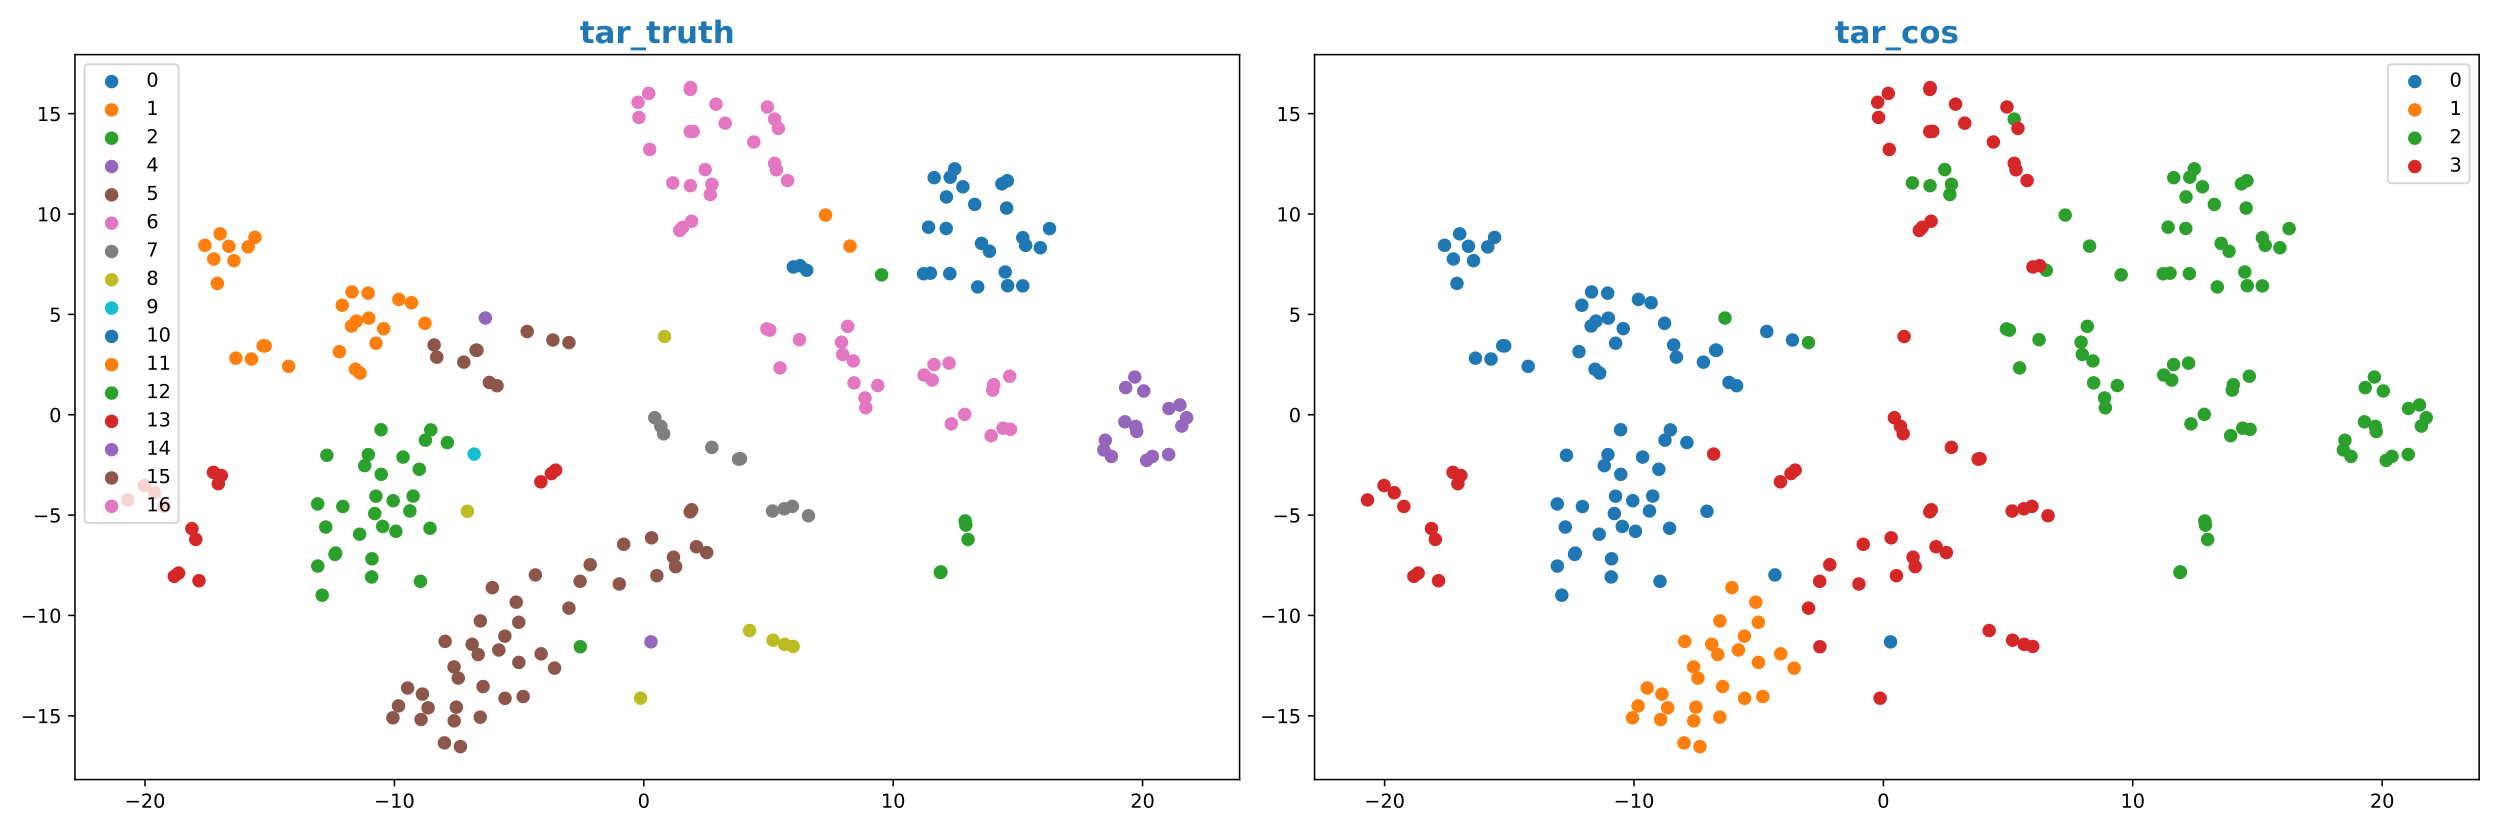 <?xml version="1.0" encoding="utf-8" standalone="no"?>
<!DOCTYPE svg PUBLIC "-//W3C//DTD SVG 1.1//EN"
  "http://www.w3.org/Graphics/SVG/1.1/DTD/svg11.dtd">
<!-- Created with matplotlib (https://matplotlib.org/) -->
<svg height="432pt" version="1.1" viewBox="0 0 1296 432" width="1296pt" xmlns="http://www.w3.org/2000/svg" xmlns:xlink="http://www.w3.org/1999/xlink">
 <defs>
  <style type="text/css">
*{stroke-linecap:butt;stroke-linejoin:round;}
  </style>
 </defs>
 <g id="figure_1">
  <g id="patch_1">
   <path d="M 0 432 
L 1296 432 
L 1296 0 
L 0 0 
z
" style="fill:#ffffff;"/>
  </g>
  <g id="axes_1">
   <g id="patch_2">
    <path d="M 38.86 404.12 
L 642.6 404.12 
L 642.6 28.32 
L 38.86 28.32 
z
" style="fill:#ffffff;"/>
   </g>
   <g id="PathCollection_1">
    <defs>
     <path d="M 0 3 
C 0.796 3 1.559 2.684 2.121 2.121 
C 2.684 1.559 3 0.796 3 0 
C 3 -0.796 2.684 -1.559 2.121 -2.121 
C 1.559 -2.684 0.796 -3 0 -3 
C -0.796 -3 -1.559 -2.684 -2.121 -2.121 
C -2.684 -1.559 -3 -0.796 -3 0 
C -3 0.796 -2.684 1.559 -2.121 2.121 
C -1.559 2.684 -0.796 3 0 3 
z
" id="me93528c854" style="stroke:#1f77b4;"/>
    </defs>
    <g clip-path="url(#p27a160a4a0)">
     <use style="fill:#1f77b4;stroke:#1f77b4;" x="418.168" xlink:href="#me93528c854" y="140.112"/>
     <use style="fill:#1f77b4;stroke:#1f77b4;" x="411.263" xlink:href="#me93528c854" y="138.394"/>
     <use style="fill:#1f77b4;stroke:#1f77b4;" x="414.767" xlink:href="#me93528c854" y="137.742"/>
    </g>
   </g>
   <g id="PathCollection_2">
    <defs>
     <path d="M 0 3 
C 0.796 3 1.559 2.684 2.121 2.121 
C 2.684 1.559 3 0.796 3 0 
C 3 -0.796 2.684 -1.559 2.121 -2.121 
C 1.559 -2.684 0.796 -3 0 -3 
C -0.796 -3 -1.559 -2.684 -2.121 -2.121 
C -2.684 -1.559 -3 -0.796 -3 0 
C -3 0.796 -2.684 1.559 -2.121 2.121 
C -1.559 2.684 -0.796 3 0 3 
z
" id="m33802960c3" style="stroke:#ff7f0e;"/>
    </defs>
    <g clip-path="url(#p27a160a4a0)">
     <use style="fill:#ff7f0e;stroke:#ff7f0e;" x="440.641" xlink:href="#m33802960c3" y="127.588"/>
     <use style="fill:#ff7f0e;stroke:#ff7f0e;" x="427.986" xlink:href="#m33802960c3" y="111.498"/>
    </g>
   </g>
   <g id="PathCollection_3">
    <defs>
     <path d="M 0 3 
C 0.796 3 1.559 2.684 2.121 2.121 
C 2.684 1.559 3 0.796 3 0 
C 3 -0.796 2.684 -1.559 2.121 -2.121 
C 1.559 -2.684 0.796 -3 0 -3 
C -0.796 -3 -1.559 -2.684 -2.121 -2.121 
C -2.684 -1.559 -3 -0.796 -3 0 
C -3 0.796 -2.684 1.559 -2.121 2.121 
C -1.559 2.684 -0.796 3 0 3 
z
" id="m6293a7930a" style="stroke:#2ca02c;"/>
    </defs>
    <g clip-path="url(#p27a160a4a0)">
     <use style="fill:#2ca02c;stroke:#2ca02c;" x="500.702" xlink:href="#m6293a7930a" y="272.242"/>
     <use style="fill:#2ca02c;stroke:#2ca02c;" x="500.364" xlink:href="#m6293a7930a" y="270.068"/>
     <use style="fill:#2ca02c;stroke:#2ca02c;" x="487.73" xlink:href="#m6293a7930a" y="296.462"/>
     <use style="fill:#2ca02c;stroke:#2ca02c;" x="487.5" xlink:href="#m6293a7930a" y="296.775"/>
     <use style="fill:#2ca02c;stroke:#2ca02c;" x="501.83" xlink:href="#m6293a7930a" y="279.663"/>
     <use style="fill:#2ca02c;stroke:#2ca02c;" x="457.005" xlink:href="#m6293a7930a" y="142.477"/>
    </g>
   </g>
   <g id="PathCollection_4">
    <defs>
     <path d="M 0 3 
C 0.796 3 1.559 2.684 2.121 2.121 
C 2.684 1.559 3 0.796 3 0 
C 3 -0.796 2.684 -1.559 2.121 -2.121 
C 1.559 -2.684 0.796 -3 0 -3 
C -0.796 -3 -1.559 -2.684 -2.121 -2.121 
C -2.684 -1.559 -3 -0.796 -3 0 
C -3 0.796 -2.684 1.559 -2.121 2.121 
C -1.559 2.684 -0.796 3 0 3 
z
" id="mc085b40d58" style="stroke:#9467bd;"/>
    </defs>
    <g clip-path="url(#p27a160a4a0)">
     <use style="fill:#9467bd;stroke:#9467bd;" x="588.275" xlink:href="#mc085b40d58" y="195.455"/>
     <use style="fill:#9467bd;stroke:#9467bd;" x="592.904" xlink:href="#mc085b40d58" y="202.675"/>
     <use style="fill:#9467bd;stroke:#9467bd;" x="583.544" xlink:href="#mc085b40d58" y="200.937"/>
     <use style="fill:#9467bd;stroke:#9467bd;" x="605.837" xlink:href="#mc085b40d58" y="235.605"/>
     <use style="fill:#9467bd;stroke:#9467bd;" x="597.386" xlink:href="#mc085b40d58" y="236.61"/>
     <use style="fill:#9467bd;stroke:#9467bd;" x="594.415" xlink:href="#mc085b40d58" y="238.652"/>
     <use style="fill:#9467bd;stroke:#9467bd;" x="572.213" xlink:href="#mc085b40d58" y="233.243"/>
     <use style="fill:#9467bd;stroke:#9467bd;" x="576.161" xlink:href="#mc085b40d58" y="236.616"/>
     <use style="fill:#9467bd;stroke:#9467bd;" x="572.993" xlink:href="#mc085b40d58" y="228.218"/>
     <use style="fill:#9467bd;stroke:#9467bd;" x="583.141" xlink:href="#mc085b40d58" y="218.67"/>
     <use style="fill:#9467bd;stroke:#9467bd;" x="589.256" xlink:href="#mc085b40d58" y="223.683"/>
     <use style="fill:#9467bd;stroke:#9467bd;" x="588.792" xlink:href="#mc085b40d58" y="221.061"/>
     <use style="fill:#9467bd;stroke:#9467bd;" x="605.965" xlink:href="#mc085b40d58" y="211.755"/>
     <use style="fill:#9467bd;stroke:#9467bd;" x="611.654" xlink:href="#mc085b40d58" y="209.949"/>
     <use style="fill:#9467bd;stroke:#9467bd;" x="615.157" xlink:href="#mc085b40d58" y="216.542"/>
     <use style="fill:#9467bd;stroke:#9467bd;" x="612.633" xlink:href="#mc085b40d58" y="220.875"/>
    </g>
   </g>
   <g id="PathCollection_5">
    <defs>
     <path d="M 0 3 
C 0.796 3 1.559 2.684 2.121 2.121 
C 2.684 1.559 3 0.796 3 0 
C 3 -0.796 2.684 -1.559 2.121 -2.121 
C 1.559 -2.684 0.796 -3 0 -3 
C -0.796 -3 -1.559 -2.684 -2.121 -2.121 
C -2.684 -1.559 -3 -0.796 -3 0 
C -3 0.796 -2.684 1.559 -2.121 2.121 
C -1.559 2.684 -0.796 3 0 3 
z
" id="mbc1c0fb215" style="stroke:#8c564b;"/>
    </defs>
    <g clip-path="url(#p27a160a4a0)">
     <use style="fill:#8c564b;stroke:#8c564b;" x="225.047" xlink:href="#mbc1c0fb215" y="178.842"/>
     <use style="fill:#8c564b;stroke:#8c564b;" x="273.297" xlink:href="#mbc1c0fb215" y="171.843"/>
     <use style="fill:#8c564b;stroke:#8c564b;" x="286.597" xlink:href="#mbc1c0fb215" y="176.258"/>
     <use style="fill:#8c564b;stroke:#8c564b;" x="294.939" xlink:href="#mbc1c0fb215" y="177.601"/>
     <use style="fill:#8c564b;stroke:#8c564b;" x="240.437" xlink:href="#mbc1c0fb215" y="187.736"/>
     <use style="fill:#8c564b;stroke:#8c564b;" x="246.801" xlink:href="#mbc1c0fb215" y="181.559"/>
     <use style="fill:#8c564b;stroke:#8c564b;" x="247.259" xlink:href="#mbc1c0fb215" y="181.557"/>
     <use style="fill:#8c564b;stroke:#8c564b;" x="253.705" xlink:href="#mbc1c0fb215" y="198.262"/>
     <use style="fill:#8c564b;stroke:#8c564b;" x="257.648" xlink:href="#mbc1c0fb215" y="199.948"/>
     <use style="fill:#8c564b;stroke:#8c564b;" x="226.422" xlink:href="#mbc1c0fb215" y="185.157"/>
    </g>
   </g>
   <g id="PathCollection_6">
    <defs>
     <path d="M 0 3 
C 0.796 3 1.559 2.684 2.121 2.121 
C 2.684 1.559 3 0.796 3 0 
C 3 -0.796 2.684 -1.559 2.121 -2.121 
C 1.559 -2.684 0.796 -3 0 -3 
C -0.796 -3 -1.559 -2.684 -2.121 -2.121 
C -2.684 -1.559 -3 -0.796 -3 0 
C -3 0.796 -2.684 1.559 -2.121 2.121 
C -1.559 2.684 -0.796 3 0 3 
z
" id="m6b637c674f" style="stroke:#e377c2;"/>
    </defs>
    <g clip-path="url(#p27a160a4a0)">
     <use style="fill:#e377c2;stroke:#e377c2;" x="375.936" xlink:href="#m6b637c674f" y="63.854"/>
     <use style="fill:#e377c2;stroke:#e377c2;" x="358" xlink:href="#m6b637c674f" y="45.402"/>
     <use style="fill:#e377c2;stroke:#e377c2;" x="359.338" xlink:href="#m6b637c674f" y="68.079"/>
     <use style="fill:#e377c2;stroke:#e377c2;" x="357.807" xlink:href="#m6b637c674f" y="68.189"/>
     <use style="fill:#e377c2;stroke:#e377c2;" x="371.164" xlink:href="#m6b637c674f" y="53.985"/>
     <use style="fill:#e377c2;stroke:#e377c2;" x="357.847" xlink:href="#m6b637c674f" y="46.366"/>
     <use style="fill:#e377c2;stroke:#e377c2;" x="352.382" xlink:href="#m6b637c674f" y="119.459"/>
     <use style="fill:#e377c2;stroke:#e377c2;" x="357.901" xlink:href="#m6b637c674f" y="96.264"/>
     <use style="fill:#e377c2;stroke:#e377c2;" x="348.775" xlink:href="#m6b637c674f" y="94.828"/>
     <use style="fill:#e377c2;stroke:#e377c2;" x="336.793" xlink:href="#m6b637c674f" y="77.468"/>
     <use style="fill:#e377c2;stroke:#e377c2;" x="365.566" xlink:href="#m6b637c674f" y="87.919"/>
     <use style="fill:#e377c2;stroke:#e377c2;" x="369.046" xlink:href="#m6b637c674f" y="95.543"/>
     <use style="fill:#e377c2;stroke:#e377c2;" x="358.49" xlink:href="#m6b637c674f" y="114.689"/>
     <use style="fill:#e377c2;stroke:#e377c2;" x="353.901" xlink:href="#m6b637c674f" y="117.82"/>
     <use style="fill:#e377c2;stroke:#e377c2;" x="368.205" xlink:href="#m6b637c674f" y="100.852"/>
     <use style="fill:#e377c2;stroke:#e377c2;" x="401.557" xlink:href="#m6b637c674f" y="61.736"/>
     <use style="fill:#e377c2;stroke:#e377c2;" x="390.764" xlink:href="#m6b637c674f" y="73.6"/>
     <use style="fill:#e377c2;stroke:#e377c2;" x="402.493" xlink:href="#m6b637c674f" y="88.031"/>
     <use style="fill:#e377c2;stroke:#e377c2;" x="408.249" xlink:href="#m6b637c674f" y="93.592"/>
     <use style="fill:#e377c2;stroke:#e377c2;" x="401.567" xlink:href="#m6b637c674f" y="84.661"/>
     <use style="fill:#e377c2;stroke:#e377c2;" x="403.497" xlink:href="#m6b637c674f" y="66.55"/>
     <use style="fill:#e377c2;stroke:#e377c2;" x="397.786" xlink:href="#m6b637c674f" y="55.467"/>
     <use style="fill:#e377c2;stroke:#e377c2;" x="330.788" xlink:href="#m6b637c674f" y="53.016"/>
     <use style="fill:#e377c2;stroke:#e377c2;" x="336.282" xlink:href="#m6b637c674f" y="48.407"/>
     <use style="fill:#e377c2;stroke:#e377c2;" x="331.239" xlink:href="#m6b637c674f" y="60.882"/>
    </g>
   </g>
   <g id="PathCollection_7">
    <defs>
     <path d="M 0 3 
C 0.796 3 1.559 2.684 2.121 2.121 
C 2.684 1.559 3 0.796 3 0 
C 3 -0.796 2.684 -1.559 2.121 -2.121 
C 1.559 -2.684 0.796 -3 0 -3 
C -0.796 -3 -1.559 -2.684 -2.121 -2.121 
C -2.684 -1.559 -3 -0.796 -3 0 
C -3 0.796 -2.684 1.559 -2.121 2.121 
C -1.559 2.684 -0.796 3 0 3 
z
" id="ma590e3d1aa" style="stroke:#7f7f7f;"/>
    </defs>
    <g clip-path="url(#p27a160a4a0)">
     <use style="fill:#7f7f7f;stroke:#7f7f7f;" x="410.749" xlink:href="#ma590e3d1aa" y="262.499"/>
     <use style="fill:#7f7f7f;stroke:#7f7f7f;" x="400.481" xlink:href="#ma590e3d1aa" y="264.922"/>
     <use style="fill:#7f7f7f;stroke:#7f7f7f;" x="419.099" xlink:href="#ma590e3d1aa" y="267.368"/>
     <use style="fill:#7f7f7f;stroke:#7f7f7f;" x="406.575" xlink:href="#ma590e3d1aa" y="263.761"/>
     <use style="fill:#7f7f7f;stroke:#7f7f7f;" x="369.013" xlink:href="#ma590e3d1aa" y="231.916"/>
     <use style="fill:#7f7f7f;stroke:#7f7f7f;" x="344.013" xlink:href="#ma590e3d1aa" y="224.887"/>
     <use style="fill:#7f7f7f;stroke:#7f7f7f;" x="342.571" xlink:href="#ma590e3d1aa" y="220.985"/>
     <use style="fill:#7f7f7f;stroke:#7f7f7f;" x="339.431" xlink:href="#ma590e3d1aa" y="216.548"/>
     <use style="fill:#7f7f7f;stroke:#7f7f7f;" x="382.894" xlink:href="#ma590e3d1aa" y="238"/>
     <use style="fill:#7f7f7f;stroke:#7f7f7f;" x="383.853" xlink:href="#ma590e3d1aa" y="237.791"/>
    </g>
   </g>
   <g id="PathCollection_8">
    <defs>
     <path d="M 0 3 
C 0.796 3 1.559 2.684 2.121 2.121 
C 2.684 1.559 3 0.796 3 0 
C 3 -0.796 2.684 -1.559 2.121 -2.121 
C 1.559 -2.684 0.796 -3 0 -3 
C -0.796 -3 -1.559 -2.684 -2.121 -2.121 
C -2.684 -1.559 -3 -0.796 -3 0 
C -3 0.796 -2.684 1.559 -2.121 2.121 
C -1.559 2.684 -0.796 3 0 3 
z
" id="m64ccc71236" style="stroke:#bcbd22;"/>
    </defs>
    <g clip-path="url(#p27a160a4a0)">
     <use style="fill:#bcbd22;stroke:#bcbd22;" x="400.73" xlink:href="#m64ccc71236" y="331.875"/>
     <use style="fill:#bcbd22;stroke:#bcbd22;" x="406.745" xlink:href="#m64ccc71236" y="334.044"/>
     <use style="fill:#bcbd22;stroke:#bcbd22;" x="411.173" xlink:href="#m64ccc71236" y="335.118"/>
     <use style="fill:#bcbd22;stroke:#bcbd22;" x="388.579" xlink:href="#m64ccc71236" y="326.865"/>
     <use style="fill:#bcbd22;stroke:#bcbd22;" x="242.288" xlink:href="#m64ccc71236" y="265.047"/>
     <use style="fill:#bcbd22;stroke:#bcbd22;" x="344.489" xlink:href="#m64ccc71236" y="174.446"/>
     <use style="fill:#bcbd22;stroke:#bcbd22;" x="332.043" xlink:href="#m64ccc71236" y="361.941"/>
    </g>
   </g>
   <g id="PathCollection_9">
    <defs>
     <path d="M 0 3 
C 0.796 3 1.559 2.684 2.121 2.121 
C 2.684 1.559 3 0.796 3 0 
C 3 -0.796 2.684 -1.559 2.121 -2.121 
C 1.559 -2.684 0.796 -3 0 -3 
C -0.796 -3 -1.559 -2.684 -2.121 -2.121 
C -2.684 -1.559 -3 -0.796 -3 0 
C -3 0.796 -2.684 1.559 -2.121 2.121 
C -1.559 2.684 -0.796 3 0 3 
z
" id="mc0edfe7ea1" style="stroke:#17becf;"/>
    </defs>
    <g clip-path="url(#p27a160a4a0)">
     <use style="fill:#17becf;stroke:#17becf;" x="245.792" xlink:href="#mc0edfe7ea1" y="235.397"/>
    </g>
   </g>
   <g id="PathCollection_10">
    <g clip-path="url(#p27a160a4a0)">
     <use style="fill:#1f77b4;stroke:#1f77b4;" x="506.849" xlink:href="#me93528c854" y="148.746"/>
     <use style="fill:#1f77b4;stroke:#1f77b4;" x="521.084" xlink:href="#me93528c854" y="140.996"/>
     <use style="fill:#1f77b4;stroke:#1f77b4;" x="522.369" xlink:href="#me93528c854" y="148.123"/>
     <use style="fill:#1f77b4;stroke:#1f77b4;" x="530.201" xlink:href="#me93528c854" y="148.192"/>
     <use style="fill:#1f77b4;stroke:#1f77b4;" x="499.167" xlink:href="#me93528c854" y="96.819"/>
     <use style="fill:#1f77b4;stroke:#1f77b4;" x="490.628" xlink:href="#me93528c854" y="102.104"/>
     <use style="fill:#1f77b4;stroke:#1f77b4;" x="484.265" xlink:href="#me93528c854" y="92.106"/>
     <use style="fill:#1f77b4;stroke:#1f77b4;" x="492.577" xlink:href="#me93528c854" y="91.872"/>
     <use style="fill:#1f77b4;stroke:#1f77b4;" x="494.934" xlink:href="#me93528c854" y="87.532"/>
     <use style="fill:#1f77b4;stroke:#1f77b4;" x="539.299" xlink:href="#me93528c854" y="128.427"/>
     <use style="fill:#1f77b4;stroke:#1f77b4;" x="544.074" xlink:href="#me93528c854" y="118.499"/>
     <use style="fill:#1f77b4;stroke:#1f77b4;" x="530.219" xlink:href="#me93528c854" y="123.227"/>
     <use style="fill:#1f77b4;stroke:#1f77b4;" x="531.695" xlink:href="#me93528c854" y="127.185"/>
     <use style="fill:#1f77b4;stroke:#1f77b4;" x="508.817" xlink:href="#me93528c854" y="126.154"/>
     <use style="fill:#1f77b4;stroke:#1f77b4;" x="512.919" xlink:href="#me93528c854" y="130.239"/>
     <use style="fill:#1f77b4;stroke:#1f77b4;" x="522.2" xlink:href="#me93528c854" y="93.682"/>
     <use style="fill:#1f77b4;stroke:#1f77b4;" x="519.368" xlink:href="#me93528c854" y="95.305"/>
     <use style="fill:#1f77b4;stroke:#1f77b4;" x="481.343" xlink:href="#me93528c854" y="117.777"/>
     <use style="fill:#1f77b4;stroke:#1f77b4;" x="490.518" xlink:href="#me93528c854" y="118.434"/>
     <use style="fill:#1f77b4;stroke:#1f77b4;" x="521.82" xlink:href="#me93528c854" y="107.871"/>
     <use style="fill:#1f77b4;stroke:#1f77b4;" x="505.306" xlink:href="#me93528c854" y="105.969"/>
     <use style="fill:#1f77b4;stroke:#1f77b4;" x="478.786" xlink:href="#me93528c854" y="141.917"/>
     <use style="fill:#1f77b4;stroke:#1f77b4;" x="482.311" xlink:href="#me93528c854" y="141.611"/>
     <use style="fill:#1f77b4;stroke:#1f77b4;" x="492.379" xlink:href="#me93528c854" y="141.848"/>
    </g>
   </g>
   <g id="PathCollection_11">
    <g clip-path="url(#p27a160a4a0)">
     <use style="fill:#ff7f0e;stroke:#ff7f0e;" x="186.654" xlink:href="#m33802960c3" y="193.413"/>
     <use style="fill:#ff7f0e;stroke:#ff7f0e;" x="184.259" xlink:href="#m33802960c3" y="191.412"/>
     <use style="fill:#ff7f0e;stroke:#ff7f0e;" x="175.936" xlink:href="#m33802960c3" y="182.308"/>
     <use style="fill:#ff7f0e;stroke:#ff7f0e;" x="182.244" xlink:href="#m33802960c3" y="168.993"/>
     <use style="fill:#ff7f0e;stroke:#ff7f0e;" x="184.748" xlink:href="#m33802960c3" y="166.466"/>
     <use style="fill:#ff7f0e;stroke:#ff7f0e;" x="198.892" xlink:href="#m33802960c3" y="170.368"/>
     <use style="fill:#ff7f0e;stroke:#ff7f0e;" x="191.168" xlink:href="#m33802960c3" y="164.916"/>
     <use style="fill:#ff7f0e;stroke:#ff7f0e;" x="194.918" xlink:href="#m33802960c3" y="177.918"/>
     <use style="fill:#ff7f0e;stroke:#ff7f0e;" x="177.421" xlink:href="#m33802960c3" y="158.231"/>
     <use style="fill:#ff7f0e;stroke:#ff7f0e;" x="190.833" xlink:href="#m33802960c3" y="151.976"/>
     <use style="fill:#ff7f0e;stroke:#ff7f0e;" x="213.328" xlink:href="#m33802960c3" y="156.94"/>
     <use style="fill:#ff7f0e;stroke:#ff7f0e;" x="206.774" xlink:href="#m33802960c3" y="155.216"/>
     <use style="fill:#ff7f0e;stroke:#ff7f0e;" x="182.462" xlink:href="#m33802960c3" y="151.35"/>
     <use style="fill:#ff7f0e;stroke:#ff7f0e;" x="220.301" xlink:href="#m33802960c3" y="167.6"/>
     <use style="fill:#ff7f0e;stroke:#ff7f0e;" x="132.169" xlink:href="#m33802960c3" y="123.076"/>
     <use style="fill:#ff7f0e;stroke:#ff7f0e;" x="118.626" xlink:href="#m33802960c3" y="127.678"/>
     <use style="fill:#ff7f0e;stroke:#ff7f0e;" x="128.644" xlink:href="#m33802960c3" y="128.01"/>
     <use style="fill:#ff7f0e;stroke:#ff7f0e;" x="112.687" xlink:href="#m33802960c3" y="146.926"/>
     <use style="fill:#ff7f0e;stroke:#ff7f0e;" x="114.12" xlink:href="#m33802960c3" y="121.224"/>
     <use style="fill:#ff7f0e;stroke:#ff7f0e;" x="110.814" xlink:href="#m33802960c3" y="134.264"/>
     <use style="fill:#ff7f0e;stroke:#ff7f0e;" x="106.242" xlink:href="#m33802960c3" y="127.162"/>
     <use style="fill:#ff7f0e;stroke:#ff7f0e;" x="121.289" xlink:href="#m33802960c3" y="135.124"/>
     <use style="fill:#ff7f0e;stroke:#ff7f0e;" x="149.596" xlink:href="#m33802960c3" y="189.903"/>
     <use style="fill:#ff7f0e;stroke:#ff7f0e;" x="122.272" xlink:href="#m33802960c3" y="185.678"/>
     <use style="fill:#ff7f0e;stroke:#ff7f0e;" x="136.418" xlink:href="#m33802960c3" y="179.235"/>
     <use style="fill:#ff7f0e;stroke:#ff7f0e;" x="137.46" xlink:href="#m33802960c3" y="179.324"/>
     <use style="fill:#ff7f0e;stroke:#ff7f0e;" x="130.347" xlink:href="#m33802960c3" y="186.127"/>
    </g>
   </g>
   <g id="PathCollection_12">
    <g clip-path="url(#p27a160a4a0)">
     <use style="fill:#2ca02c;stroke:#2ca02c;" x="205.239" xlink:href="#m6293a7930a" y="275.451"/>
     <use style="fill:#2ca02c;stroke:#2ca02c;" x="194.27" xlink:href="#m6293a7930a" y="266.224"/>
     <use style="fill:#2ca02c;stroke:#2ca02c;" x="198.383" xlink:href="#m6293a7930a" y="272.908"/>
     <use style="fill:#2ca02c;stroke:#2ca02c;" x="173.654" xlink:href="#m6293a7930a" y="287.406"/>
     <use style="fill:#2ca02c;stroke:#2ca02c;" x="174.006" xlink:href="#m6293a7930a" y="286.712"/>
     <use style="fill:#2ca02c;stroke:#2ca02c;" x="164.727" xlink:href="#m6293a7930a" y="293.45"/>
     <use style="fill:#2ca02c;stroke:#2ca02c;" x="167.032" xlink:href="#m6293a7930a" y="308.549"/>
     <use style="fill:#2ca02c;stroke:#2ca02c;" x="194.879" xlink:href="#m6293a7930a" y="257.23"/>
     <use style="fill:#2ca02c;stroke:#2ca02c;" x="177.723" xlink:href="#m6293a7930a" y="262.577"/>
     <use style="fill:#2ca02c;stroke:#2ca02c;" x="164.685" xlink:href="#m6293a7930a" y="261.235"/>
     <use style="fill:#2ca02c;stroke:#2ca02c;" x="300.848" xlink:href="#m6293a7930a" y="335.268"/>
     <use style="fill:#2ca02c;stroke:#2ca02c;" x="168.85" xlink:href="#m6293a7930a" y="273.223"/>
     <use style="fill:#2ca02c;stroke:#2ca02c;" x="222.918" xlink:href="#m6293a7930a" y="273.846"/>
     <use style="fill:#2ca02c;stroke:#2ca02c;" x="203.832" xlink:href="#m6293a7930a" y="259.567"/>
     <use style="fill:#2ca02c;stroke:#2ca02c;" x="186.436" xlink:href="#m6293a7930a" y="276.928"/>
     <use style="fill:#2ca02c;stroke:#2ca02c;" x="212.491" xlink:href="#m6293a7930a" y="264.889"/>
     <use style="fill:#2ca02c;stroke:#2ca02c;" x="214.174" xlink:href="#m6293a7930a" y="257.148"/>
     <use style="fill:#2ca02c;stroke:#2ca02c;" x="192.832" xlink:href="#m6293a7930a" y="289.671"/>
     <use style="fill:#2ca02c;stroke:#2ca02c;" x="217.944" xlink:href="#m6293a7930a" y="301.36"/>
     <use style="fill:#2ca02c;stroke:#2ca02c;" x="192.645" xlink:href="#m6293a7930a" y="299.102"/>
     <use style="fill:#2ca02c;stroke:#2ca02c;" x="208.923" xlink:href="#m6293a7930a" y="236.952"/>
     <use style="fill:#2ca02c;stroke:#2ca02c;" x="197.618" xlink:href="#m6293a7930a" y="245.895"/>
     <use style="fill:#2ca02c;stroke:#2ca02c;" x="189.063" xlink:href="#m6293a7930a" y="241.386"/>
     <use style="fill:#2ca02c;stroke:#2ca02c;" x="190.944" xlink:href="#m6293a7930a" y="235.659"/>
     <use style="fill:#2ca02c;stroke:#2ca02c;" x="220.521" xlink:href="#m6293a7930a" y="228.181"/>
     <use style="fill:#2ca02c;stroke:#2ca02c;" x="197.526" xlink:href="#m6293a7930a" y="222.773"/>
     <use style="fill:#2ca02c;stroke:#2ca02c;" x="169.454" xlink:href="#m6293a7930a" y="236.018"/>
     <use style="fill:#2ca02c;stroke:#2ca02c;" x="217.351" xlink:href="#m6293a7930a" y="243.272"/>
     <use style="fill:#2ca02c;stroke:#2ca02c;" x="231.898" xlink:href="#m6293a7930a" y="229.416"/>
     <use style="fill:#2ca02c;stroke:#2ca02c;" x="223.306" xlink:href="#m6293a7930a" y="222.863"/>
    </g>
   </g>
   <g id="PathCollection_13">
    <defs>
     <path d="M 0 3 
C 0.796 3 1.559 2.684 2.121 2.121 
C 2.684 1.559 3 0.796 3 0 
C 3 -0.796 2.684 -1.559 2.121 -2.121 
C 1.559 -2.684 0.796 -3 0 -3 
C -0.796 -3 -1.559 -2.684 -2.121 -2.121 
C -2.684 -1.559 -3 -0.796 -3 0 
C -3 0.796 -2.684 1.559 -2.121 2.121 
C -1.559 2.684 -0.796 3 0 3 
z
" id="m56b3b20b50" style="stroke:#d62728;"/>
    </defs>
    <g clip-path="url(#p27a160a4a0)">
     <use style="fill:#d62728;stroke:#d62728;" x="99.482" xlink:href="#m56b3b20b50" y="274.035"/>
     <use style="fill:#d62728;stroke:#d62728;" x="101.483" xlink:href="#m56b3b20b50" y="279.619"/>
     <use style="fill:#d62728;stroke:#d62728;" x="110.645" xlink:href="#m56b3b20b50" y="244.872"/>
     <use style="fill:#d62728;stroke:#d62728;" x="114.7" xlink:href="#m56b3b20b50" y="246.488"/>
     <use style="fill:#d62728;stroke:#d62728;" x="113.187" xlink:href="#m56b3b20b50" y="250.738"/>
     <use style="fill:#d62728;stroke:#d62728;" x="66.303" xlink:href="#m56b3b20b50" y="259.178"/>
     <use style="fill:#d62728;stroke:#d62728;" x="74.903" xlink:href="#m56b3b20b50" y="251.716"/>
     <use style="fill:#d62728;stroke:#d62728;" x="80.182" xlink:href="#m56b3b20b50" y="255.431"/>
     <use style="fill:#d62728;stroke:#d62728;" x="85.157" xlink:href="#m56b3b20b50" y="262.529"/>
     <use style="fill:#d62728;stroke:#d62728;" x="280.384" xlink:href="#m56b3b20b50" y="249.774"/>
     <use style="fill:#d62728;stroke:#d62728;" x="288.012" xlink:href="#m56b3b20b50" y="243.708"/>
     <use style="fill:#d62728;stroke:#d62728;" x="285.838" xlink:href="#m56b3b20b50" y="245.512"/>
     <use style="fill:#d62728;stroke:#d62728;" x="103.165" xlink:href="#m56b3b20b50" y="301.049"/>
     <use style="fill:#d62728;stroke:#d62728;" x="90.352" xlink:href="#m56b3b20b50" y="298.764"/>
     <use style="fill:#d62728;stroke:#d62728;" x="92.564" xlink:href="#m56b3b20b50" y="297.115"/>
    </g>
   </g>
   <g id="PathCollection_14">
    <g clip-path="url(#p27a160a4a0)">
     <use style="fill:#9467bd;stroke:#9467bd;" x="251.621" xlink:href="#mc085b40d58" y="164.866"/>
     <use style="fill:#9467bd;stroke:#9467bd;" x="337.457" xlink:href="#mc085b40d58" y="332.735"/>
    </g>
   </g>
   <g id="PathCollection_15">
    <g clip-path="url(#p27a160a4a0)">
     <use style="fill:#8c564b;stroke:#8c564b;" x="237.567" xlink:href="#mbc1c0fb215" y="351.515"/>
     <use style="fill:#8c564b;stroke:#8c564b;" x="235.376" xlink:href="#mbc1c0fb215" y="345.735"/>
     <use style="fill:#8c564b;stroke:#8c564b;" x="248.999" xlink:href="#mbc1c0fb215" y="321.884"/>
     <use style="fill:#8c564b;stroke:#8c564b;" x="267.605" xlink:href="#mbc1c0fb215" y="312.174"/>
     <use style="fill:#8c564b;stroke:#8c564b;" x="323.312" xlink:href="#mbc1c0fb215" y="282.161"/>
     <use style="fill:#8c564b;stroke:#8c564b;" x="277.542" xlink:href="#mbc1c0fb215" y="298.057"/>
     <use style="fill:#8c564b;stroke:#8c564b;" x="255.232" xlink:href="#mbc1c0fb215" y="304.616"/>
     <use style="fill:#8c564b;stroke:#8c564b;" x="203.678" xlink:href="#mbc1c0fb215" y="372.107"/>
     <use style="fill:#8c564b;stroke:#8c564b;" x="206.591" xlink:href="#mbc1c0fb215" y="365.942"/>
     <use style="fill:#8c564b;stroke:#8c564b;" x="218.275" xlink:href="#mbc1c0fb215" y="372.979"/>
     <use style="fill:#8c564b;stroke:#8c564b;" x="221.924" xlink:href="#mbc1c0fb215" y="366.927"/>
     <use style="fill:#8c564b;stroke:#8c564b;" x="218.974" xlink:href="#mbc1c0fb215" y="359.824"/>
     <use style="fill:#8c564b;stroke:#8c564b;" x="211.304" xlink:href="#mbc1c0fb215" y="356.662"/>
     <use style="fill:#8c564b;stroke:#8c564b;" x="321.043" xlink:href="#mbc1c0fb215" y="302.737"/>
     <use style="fill:#8c564b;stroke:#8c564b;" x="248.952" xlink:href="#mbc1c0fb215" y="371.782"/>
     <use style="fill:#8c564b;stroke:#8c564b;" x="271.207" xlink:href="#mbc1c0fb215" y="361.067"/>
     <use style="fill:#8c564b;stroke:#8c564b;" x="358.56" xlink:href="#mbc1c0fb215" y="264.245"/>
     <use style="fill:#8c564b;stroke:#8c564b;" x="261.8" xlink:href="#mbc1c0fb215" y="362"/>
     <use style="fill:#8c564b;stroke:#8c564b;" x="357.807" xlink:href="#mbc1c0fb215" y="265.341"/>
     <use style="fill:#8c564b;stroke:#8c564b;" x="250.42" xlink:href="#mbc1c0fb215" y="355.896"/>
     <use style="fill:#8c564b;stroke:#8c564b;" x="236.558" xlink:href="#mbc1c0fb215" y="366.608"/>
     <use style="fill:#8c564b;stroke:#8c564b;" x="268.979" xlink:href="#mbc1c0fb215" y="343.392"/>
     <use style="fill:#8c564b;stroke:#8c564b;" x="235.435" xlink:href="#mbc1c0fb215" y="373.675"/>
     <use style="fill:#8c564b;stroke:#8c564b;" x="287.472" xlink:href="#mbc1c0fb215" y="346.36"/>
     <use style="fill:#8c564b;stroke:#8c564b;" x="305.955" xlink:href="#mbc1c0fb215" y="292.74"/>
     <use style="fill:#8c564b;stroke:#8c564b;" x="294.931" xlink:href="#mbc1c0fb215" y="315.268"/>
     <use style="fill:#8c564b;stroke:#8c564b;" x="300.733" xlink:href="#mbc1c0fb215" y="301.348"/>
     <use style="fill:#8c564b;stroke:#8c564b;" x="280.526" xlink:href="#mbc1c0fb215" y="338.949"/>
     <use style="fill:#8c564b;stroke:#8c564b;" x="247.889" xlink:href="#mbc1c0fb215" y="339.312"/>
     <use style="fill:#8c564b;stroke:#8c564b;" x="244.761" xlink:href="#mbc1c0fb215" y="334.01"/>
     <use style="fill:#8c564b;stroke:#8c564b;" x="230.743" xlink:href="#mbc1c0fb215" y="332.491"/>
     <use style="fill:#8c564b;stroke:#8c564b;" x="268.926" xlink:href="#mbc1c0fb215" y="322.589"/>
     <use style="fill:#8c564b;stroke:#8c564b;" x="261.704" xlink:href="#mbc1c0fb215" y="329.778"/>
     <use style="fill:#8c564b;stroke:#8c564b;" x="337.781" xlink:href="#mbc1c0fb215" y="278.81"/>
     <use style="fill:#8c564b;stroke:#8c564b;" x="238.682" xlink:href="#mbc1c0fb215" y="387.038"/>
     <use style="fill:#8c564b;stroke:#8c564b;" x="230.405" xlink:href="#mbc1c0fb215" y="385.118"/>
     <use style="fill:#8c564b;stroke:#8c564b;" x="258.578" xlink:href="#mbc1c0fb215" y="336.955"/>
     <use style="fill:#8c564b;stroke:#8c564b;" x="349.132" xlink:href="#mbc1c0fb215" y="288.867"/>
     <use style="fill:#8c564b;stroke:#8c564b;" x="350.224" xlink:href="#mbc1c0fb215" y="293.742"/>
     <use style="fill:#8c564b;stroke:#8c564b;" x="366.375" xlink:href="#mbc1c0fb215" y="286.454"/>
     <use style="fill:#8c564b;stroke:#8c564b;" x="361.043" xlink:href="#mbc1c0fb215" y="283.424"/>
     <use style="fill:#8c564b;stroke:#8c564b;" x="340.506" xlink:href="#mbc1c0fb215" y="298.435"/>
    </g>
   </g>
   <g id="PathCollection_16">
    <g clip-path="url(#p27a160a4a0)">
     <use style="fill:#e377c2;stroke:#e377c2;" x="397.537" xlink:href="#m6b637c674f" y="170.508"/>
     <use style="fill:#e377c2;stroke:#e377c2;" x="404.353" xlink:href="#m6b637c674f" y="190.715"/>
     <use style="fill:#e377c2;stroke:#e377c2;" x="414.441" xlink:href="#m6b637c674f" y="176.081"/>
     <use style="fill:#e377c2;stroke:#e377c2;" x="399.069" xlink:href="#m6b637c674f" y="171.145"/>
     <use style="fill:#e377c2;stroke:#e377c2;" x="439.466" xlink:href="#m6b637c674f" y="169.184"/>
     <use style="fill:#e377c2;stroke:#e377c2;" x="436.865" xlink:href="#m6b637c674f" y="183.761"/>
     <use style="fill:#e377c2;stroke:#e377c2;" x="436.229" xlink:href="#m6b637c674f" y="177.405"/>
     <use style="fill:#e377c2;stroke:#e377c2;" x="442.351" xlink:href="#m6b637c674f" y="187.108"/>
     <use style="fill:#e377c2;stroke:#e377c2;" x="483.222" xlink:href="#m6b637c674f" y="197.032"/>
     <use style="fill:#e377c2;stroke:#e377c2;" x="484.198" xlink:href="#m6b637c674f" y="188.991"/>
     <use style="fill:#e377c2;stroke:#e377c2;" x="479.074" xlink:href="#m6b637c674f" y="194.413"/>
     <use style="fill:#e377c2;stroke:#e377c2;" x="491.964" xlink:href="#m6b637c674f" y="188.245"/>
     <use style="fill:#e377c2;stroke:#e377c2;" x="500.094" xlink:href="#m6b637c674f" y="214.801"/>
     <use style="fill:#e377c2;stroke:#e377c2;" x="520.033" xlink:href="#m6b637c674f" y="221.97"/>
     <use style="fill:#e377c2;stroke:#e377c2;" x="514.606" xlink:href="#m6b637c674f" y="202.244"/>
     <use style="fill:#e377c2;stroke:#e377c2;" x="523.425" xlink:href="#m6b637c674f" y="195.045"/>
     <use style="fill:#e377c2;stroke:#e377c2;" x="513.762" xlink:href="#m6b637c674f" y="225.864"/>
     <use style="fill:#e377c2;stroke:#e377c2;" x="493.187" xlink:href="#m6b637c674f" y="219.711"/>
     <use style="fill:#e377c2;stroke:#e377c2;" x="523.832" xlink:href="#m6b637c674f" y="222.595"/>
     <use style="fill:#e377c2;stroke:#e377c2;" x="515.138" xlink:href="#m6b637c674f" y="199.437"/>
     <use style="fill:#e377c2;stroke:#e377c2;" x="448.824" xlink:href="#m6b637c674f" y="211.388"/>
     <use style="fill:#e377c2;stroke:#e377c2;" x="448.398" xlink:href="#m6b637c674f" y="206.289"/>
     <use style="fill:#e377c2;stroke:#e377c2;" x="455.037" xlink:href="#m6b637c674f" y="199.858"/>
     <use style="fill:#e377c2;stroke:#e377c2;" x="442.729" xlink:href="#m6b637c674f" y="198.478"/>
    </g>
   </g>
   <g id="matplotlib.axis_1">
    <g id="xtick_1">
     <g id="line2d_1">
      <defs>
       <path d="M 0 0 
L 0 3.5 
" id="mef17cfca48" style="stroke:#000000;stroke-width:0.8;"/>
      </defs>
      <g>
       <use style="stroke:#000000;stroke-width:0.8;" x="75.186" xlink:href="#mef17cfca48" y="404.12"/>
      </g>
     </g>
     <g id="text_1">
      <!-- −20 -->
      <defs>
       <path d="M 10.594 35.5 
L 73.188 35.5 
L 73.188 27.203 
L 10.594 27.203 
z
" id="DejaVuSans-8722"/>
       <path d="M 19.188 8.297 
L 53.609 8.297 
L 53.609 0 
L 7.328 0 
L 7.328 8.297 
Q 12.938 14.109 22.625 23.891 
Q 32.328 33.688 34.812 36.531 
Q 39.547 41.844 41.422 45.531 
Q 43.312 49.219 43.312 52.781 
Q 43.312 58.594 39.234 62.25 
Q 35.156 65.922 28.609 65.922 
Q 23.969 65.922 18.812 64.312 
Q 13.672 62.703 7.812 59.422 
L 7.812 69.391 
Q 13.766 71.781 18.938 73 
Q 24.125 74.219 28.422 74.219 
Q 39.75 74.219 46.484 68.547 
Q 53.219 62.891 53.219 53.422 
Q 53.219 48.922 51.531 44.891 
Q 49.859 40.875 45.406 35.406 
Q 44.188 33.984 37.641 27.219 
Q 31.109 20.453 19.188 8.297 
z
" id="DejaVuSans-50"/>
       <path d="M 31.781 66.406 
Q 24.172 66.406 20.328 58.906 
Q 16.5 51.422 16.5 36.375 
Q 16.5 21.391 20.328 13.891 
Q 24.172 6.391 31.781 6.391 
Q 39.453 6.391 43.281 13.891 
Q 47.125 21.391 47.125 36.375 
Q 47.125 51.422 43.281 58.906 
Q 39.453 66.406 31.781 66.406 
z
M 31.781 74.219 
Q 44.047 74.219 50.516 64.516 
Q 56.984 54.828 56.984 36.375 
Q 56.984 17.969 50.516 8.266 
Q 44.047 -1.422 31.781 -1.422 
Q 19.531 -1.422 13.062 8.266 
Q 6.594 17.969 6.594 36.375 
Q 6.594 54.828 13.062 64.516 
Q 19.531 74.219 31.781 74.219 
z
" id="DejaVuSans-48"/>
      </defs>
      <g transform="translate(64.633 418.718)scale(0.1 -0.1)">
       <use xlink:href="#DejaVuSans-8722"/>
       <use x="83.789" xlink:href="#DejaVuSans-50"/>
       <use x="147.412" xlink:href="#DejaVuSans-48"/>
      </g>
     </g>
    </g>
    <g id="xtick_2">
     <g id="line2d_2">
      <g>
       <use style="stroke:#000000;stroke-width:0.8;" x="204.466" xlink:href="#mef17cfca48" y="404.12"/>
      </g>
     </g>
     <g id="text_2">
      <!-- −10 -->
      <defs>
       <path d="M 12.406 8.297 
L 28.516 8.297 
L 28.516 63.922 
L 10.984 60.406 
L 10.984 69.391 
L 28.422 72.906 
L 38.281 72.906 
L 38.281 8.297 
L 54.391 8.297 
L 54.391 0 
L 12.406 0 
z
" id="DejaVuSans-49"/>
      </defs>
      <g transform="translate(193.914 418.718)scale(0.1 -0.1)">
       <use xlink:href="#DejaVuSans-8722"/>
       <use x="83.789" xlink:href="#DejaVuSans-49"/>
       <use x="147.412" xlink:href="#DejaVuSans-48"/>
      </g>
     </g>
    </g>
    <g id="xtick_3">
     <g id="line2d_3">
      <g>
       <use style="stroke:#000000;stroke-width:0.8;" x="333.746" xlink:href="#mef17cfca48" y="404.12"/>
      </g>
     </g>
     <g id="text_3">
      <!-- 0 -->
      <g transform="translate(330.565 418.718)scale(0.1 -0.1)">
       <use xlink:href="#DejaVuSans-48"/>
      </g>
     </g>
    </g>
    <g id="xtick_4">
     <g id="line2d_4">
      <g>
       <use style="stroke:#000000;stroke-width:0.8;" x="463.026" xlink:href="#mef17cfca48" y="404.12"/>
      </g>
     </g>
     <g id="text_4">
      <!-- 10 -->
      <g transform="translate(456.664 418.718)scale(0.1 -0.1)">
       <use xlink:href="#DejaVuSans-49"/>
       <use x="63.623" xlink:href="#DejaVuSans-48"/>
      </g>
     </g>
    </g>
    <g id="xtick_5">
     <g id="line2d_5">
      <g>
       <use style="stroke:#000000;stroke-width:0.8;" x="592.306" xlink:href="#mef17cfca48" y="404.12"/>
      </g>
     </g>
     <g id="text_5">
      <!-- 20 -->
      <g transform="translate(585.944 418.718)scale(0.1 -0.1)">
       <use xlink:href="#DejaVuSans-50"/>
       <use x="63.623" xlink:href="#DejaVuSans-48"/>
      </g>
     </g>
    </g>
   </g>
   <g id="matplotlib.axis_2">
    <g id="ytick_1">
     <g id="line2d_6">
      <defs>
       <path d="M 0 0 
L -3.5 0 
" id="mced04a2388" style="stroke:#000000;stroke-width:0.8;"/>
      </defs>
      <g>
       <use style="stroke:#000000;stroke-width:0.8;" x="38.86" xlink:href="#mced04a2388" y="371.079"/>
      </g>
     </g>
     <g id="text_6">
      <!-- −15 -->
      <defs>
       <path d="M 10.797 72.906 
L 49.516 72.906 
L 49.516 64.594 
L 19.828 64.594 
L 19.828 46.734 
Q 21.969 47.469 24.109 47.828 
Q 26.266 48.188 28.422 48.188 
Q 40.625 48.188 47.75 41.5 
Q 54.891 34.812 54.891 23.391 
Q 54.891 11.625 47.562 5.094 
Q 40.234 -1.422 26.906 -1.422 
Q 22.312 -1.422 17.547 -0.641 
Q 12.797 0.141 7.719 1.703 
L 7.719 11.625 
Q 12.109 9.234 16.797 8.062 
Q 21.484 6.891 26.703 6.891 
Q 35.156 6.891 40.078 11.328 
Q 45.016 15.766 45.016 23.391 
Q 45.016 31 40.078 35.438 
Q 35.156 39.891 26.703 39.891 
Q 22.75 39.891 18.812 39.016 
Q 14.891 38.141 10.797 36.281 
z
" id="DejaVuSans-53"/>
      </defs>
      <g transform="translate(10.755 374.878)scale(0.1 -0.1)">
       <use xlink:href="#DejaVuSans-8722"/>
       <use x="83.789" xlink:href="#DejaVuSans-49"/>
       <use x="147.412" xlink:href="#DejaVuSans-53"/>
      </g>
     </g>
    </g>
    <g id="ytick_2">
     <g id="line2d_7">
      <g>
       <use style="stroke:#000000;stroke-width:0.8;" x="38.86" xlink:href="#mced04a2388" y="319.053"/>
      </g>
     </g>
     <g id="text_7">
      <!-- −10 -->
      <g transform="translate(10.755 322.852)scale(0.1 -0.1)">
       <use xlink:href="#DejaVuSans-8722"/>
       <use x="83.789" xlink:href="#DejaVuSans-49"/>
       <use x="147.412" xlink:href="#DejaVuSans-48"/>
      </g>
     </g>
    </g>
    <g id="ytick_3">
     <g id="line2d_8">
      <g>
       <use style="stroke:#000000;stroke-width:0.8;" x="38.86" xlink:href="#mced04a2388" y="267.026"/>
      </g>
     </g>
     <g id="text_8">
      <!-- −5 -->
      <g transform="translate(17.118 270.825)scale(0.1 -0.1)">
       <use xlink:href="#DejaVuSans-8722"/>
       <use x="83.789" xlink:href="#DejaVuSans-53"/>
      </g>
     </g>
    </g>
    <g id="ytick_4">
     <g id="line2d_9">
      <g>
       <use style="stroke:#000000;stroke-width:0.8;" x="38.86" xlink:href="#mced04a2388" y="214.999"/>
      </g>
     </g>
     <g id="text_9">
      <!-- 0 -->
      <g transform="translate(25.497 218.798)scale(0.1 -0.1)">
       <use xlink:href="#DejaVuSans-48"/>
      </g>
     </g>
    </g>
    <g id="ytick_5">
     <g id="line2d_10">
      <g>
       <use style="stroke:#000000;stroke-width:0.8;" x="38.86" xlink:href="#mced04a2388" y="162.972"/>
      </g>
     </g>
     <g id="text_10">
      <!-- 5 -->
      <g transform="translate(25.497 166.772)scale(0.1 -0.1)">
       <use xlink:href="#DejaVuSans-53"/>
      </g>
     </g>
    </g>
    <g id="ytick_6">
     <g id="line2d_11">
      <g>
       <use style="stroke:#000000;stroke-width:0.8;" x="38.86" xlink:href="#mced04a2388" y="110.946"/>
      </g>
     </g>
     <g id="text_11">
      <!-- 10 -->
      <g transform="translate(19.135 114.745)scale(0.1 -0.1)">
       <use xlink:href="#DejaVuSans-49"/>
       <use x="63.623" xlink:href="#DejaVuSans-48"/>
      </g>
     </g>
    </g>
    <g id="ytick_7">
     <g id="line2d_12">
      <g>
       <use style="stroke:#000000;stroke-width:0.8;" x="38.86" xlink:href="#mced04a2388" y="58.919"/>
      </g>
     </g>
     <g id="text_12">
      <!-- 15 -->
      <g transform="translate(19.135 62.718)scale(0.1 -0.1)">
       <use xlink:href="#DejaVuSans-49"/>
       <use x="63.623" xlink:href="#DejaVuSans-53"/>
      </g>
     </g>
    </g>
   </g>
   <g id="patch_3">
    <path d="M 38.86 404.12 
L 38.86 28.32 
" style="fill:none;stroke:#000000;stroke-linecap:square;stroke-linejoin:miter;stroke-width:0.8;"/>
   </g>
   <g id="patch_4">
    <path d="M 642.6 404.12 
L 642.6 28.32 
" style="fill:none;stroke:#000000;stroke-linecap:square;stroke-linejoin:miter;stroke-width:0.8;"/>
   </g>
   <g id="patch_5">
    <path d="M 38.86 404.12 
L 642.6 404.12 
" style="fill:none;stroke:#000000;stroke-linecap:square;stroke-linejoin:miter;stroke-width:0.8;"/>
   </g>
   <g id="patch_6">
    <path d="M 38.86 28.32 
L 642.6 28.32 
" style="fill:none;stroke:#000000;stroke-linecap:square;stroke-linejoin:miter;stroke-width:0.8;"/>
   </g>
   <g id="text_13">
    <!-- tar_truth -->
    <defs>
     <path d="M 27.484 70.219 
L 27.484 54.688 
L 45.516 54.688 
L 45.516 42.188 
L 27.484 42.188 
L 27.484 19 
Q 27.484 15.188 29 13.844 
Q 30.516 12.5 35.016 12.5 
L 44 12.5 
L 44 0 
L 29 0 
Q 18.656 0 14.328 4.312 
Q 10.016 8.641 10.016 19 
L 10.016 42.188 
L 1.312 42.188 
L 1.312 54.688 
L 10.016 54.688 
L 10.016 70.219 
z
" id="DejaVuSans-Bold-116"/>
     <path d="M 32.906 24.609 
Q 27.438 24.609 24.672 22.75 
Q 21.922 20.906 21.922 17.281 
Q 21.922 13.969 24.141 12.078 
Q 26.375 10.203 30.328 10.203 
Q 35.25 10.203 38.625 13.734 
Q 42 17.281 42 22.609 
L 42 24.609 
z
M 59.625 31.203 
L 59.625 0 
L 42 0 
L 42 8.109 
Q 38.484 3.125 34.078 0.844 
Q 29.688 -1.422 23.391 -1.422 
Q 14.891 -1.422 9.594 3.531 
Q 4.297 8.5 4.297 16.406 
Q 4.297 26.031 10.906 30.516 
Q 17.531 35.016 31.688 35.016 
L 42 35.016 
L 42 36.375 
Q 42 40.531 38.719 42.453 
Q 35.453 44.391 28.516 44.391 
Q 22.906 44.391 18.062 43.266 
Q 13.234 42.141 9.078 39.891 
L 9.078 53.219 
Q 14.703 54.594 20.359 55.297 
Q 26.031 56 31.688 56 
Q 46.484 56 53.047 50.172 
Q 59.625 44.344 59.625 31.203 
z
" id="DejaVuSans-Bold-97"/>
     <path d="M 49.031 39.797 
Q 46.734 40.875 44.453 41.375 
Q 42.188 41.891 39.891 41.891 
Q 33.156 41.891 29.516 37.562 
Q 25.875 33.25 25.875 25.203 
L 25.875 0 
L 8.406 0 
L 8.406 54.688 
L 25.875 54.688 
L 25.875 45.703 
Q 29.25 51.078 33.609 53.531 
Q 37.984 56 44.094 56 
Q 44.969 56 45.984 55.922 
Q 47.016 55.859 48.969 55.609 
z
" id="DejaVuSans-Bold-114"/>
     <path d="M 50 -14.312 
L 50 -23.578 
L 0 -23.578 
L 0 -14.312 
z
" id="DejaVuSans-Bold-95"/>
     <path d="M 7.812 21.297 
L 7.812 54.688 
L 25.391 54.688 
L 25.391 49.219 
Q 25.391 44.781 25.344 38.062 
Q 25.297 31.344 25.297 29.109 
Q 25.297 22.516 25.641 19.609 
Q 25.984 16.703 26.812 15.375 
Q 27.875 13.672 29.609 12.734 
Q 31.344 11.812 33.594 11.812 
Q 39.062 11.812 42.188 16.016 
Q 45.312 20.219 45.312 27.688 
L 45.312 54.688 
L 62.797 54.688 
L 62.797 0 
L 45.312 0 
L 45.312 7.906 
Q 41.359 3.125 36.938 0.844 
Q 32.516 -1.422 27.203 -1.422 
Q 17.719 -1.422 12.766 4.391 
Q 7.812 10.203 7.812 21.297 
z
" id="DejaVuSans-Bold-117"/>
     <path d="M 63.375 33.297 
L 63.375 0 
L 45.797 0 
L 45.797 5.422 
L 45.797 25.391 
Q 45.797 32.562 45.484 35.25 
Q 45.172 37.938 44.391 39.203 
Q 43.359 40.922 41.594 41.875 
Q 39.844 42.828 37.594 42.828 
Q 32.125 42.828 29 38.594 
Q 25.875 34.375 25.875 26.906 
L 25.875 0 
L 8.406 0 
L 8.406 75.984 
L 25.875 75.984 
L 25.875 46.688 
Q 29.828 51.469 34.266 53.734 
Q 38.719 56 44.094 56 
Q 53.562 56 58.469 50.188 
Q 63.375 44.391 63.375 33.297 
z
" id="DejaVuSans-Bold-104"/>
    </defs>
    <g style="fill:#1f77b4;" transform="translate(300.58 22.32)scale(0.16 -0.16)">
     <use xlink:href="#DejaVuSans-Bold-116"/>
     <use x="47.803" xlink:href="#DejaVuSans-Bold-97"/>
     <use x="115.283" xlink:href="#DejaVuSans-Bold-114"/>
     <use x="164.6" xlink:href="#DejaVuSans-Bold-95"/>
     <use x="214.6" xlink:href="#DejaVuSans-Bold-116"/>
     <use x="262.402" xlink:href="#DejaVuSans-Bold-114"/>
     <use x="311.719" xlink:href="#DejaVuSans-Bold-117"/>
     <use x="382.91" xlink:href="#DejaVuSans-Bold-116"/>
     <use x="430.713" xlink:href="#DejaVuSans-Bold-104"/>
    </g>
   </g>
   <g id="legend_1">
    <g id="patch_7">
     <path d="M 45.86 271.17 
L 90.585 271.17 
Q 92.585 271.17 92.585 269.17 
L 92.585 35.32 
Q 92.585 33.32 90.585 33.32 
L 45.86 33.32 
Q 43.86 33.32 43.86 35.32 
L 43.86 269.17 
Q 43.86 271.17 45.86 271.17 
z
" style="fill:#ffffff;opacity:0.8;stroke:#cccccc;stroke-linejoin:miter;"/>
    </g>
    <g id="PathCollection_17">
     <g>
      <use style="fill:#1f77b4;stroke:#1f77b4;" x="57.86" xlink:href="#me93528c854" y="42.293"/>
     </g>
    </g>
    <g id="text_14">
     <!-- 0 -->
     <g transform="translate(75.86 44.918)scale(0.1 -0.1)">
      <use xlink:href="#DejaVuSans-48"/>
     </g>
    </g>
    <g id="PathCollection_18">
     <g>
      <use style="fill:#ff7f0e;stroke:#ff7f0e;" x="57.86" xlink:href="#m33802960c3" y="56.972"/>
     </g>
    </g>
    <g id="text_15">
     <!-- 1 -->
     <g transform="translate(75.86 59.597)scale(0.1 -0.1)">
      <use xlink:href="#DejaVuSans-49"/>
     </g>
    </g>
    <g id="PathCollection_19">
     <g>
      <use style="fill:#2ca02c;stroke:#2ca02c;" x="57.86" xlink:href="#m6293a7930a" y="71.65"/>
     </g>
    </g>
    <g id="text_16">
     <!-- 2 -->
     <g transform="translate(75.86 74.275)scale(0.1 -0.1)">
      <use xlink:href="#DejaVuSans-50"/>
     </g>
    </g>
    <g id="PathCollection_20">
     <g>
      <use style="fill:#9467bd;stroke:#9467bd;" x="57.86" xlink:href="#mc085b40d58" y="86.328"/>
     </g>
    </g>
    <g id="text_17">
     <!-- 4 -->
     <defs>
      <path d="M 37.797 64.312 
L 12.891 25.391 
L 37.797 25.391 
z
M 35.203 72.906 
L 47.609 72.906 
L 47.609 25.391 
L 58.016 25.391 
L 58.016 17.188 
L 47.609 17.188 
L 47.609 0 
L 37.797 0 
L 37.797 17.188 
L 4.891 17.188 
L 4.891 26.703 
z
" id="DejaVuSans-52"/>
     </defs>
     <g transform="translate(75.86 88.953)scale(0.1 -0.1)">
      <use xlink:href="#DejaVuSans-52"/>
     </g>
    </g>
    <g id="PathCollection_21">
     <g>
      <use style="fill:#8c564b;stroke:#8c564b;" x="57.86" xlink:href="#mbc1c0fb215" y="101.006"/>
     </g>
    </g>
    <g id="text_18">
     <!-- 5 -->
     <g transform="translate(75.86 103.631)scale(0.1 -0.1)">
      <use xlink:href="#DejaVuSans-53"/>
     </g>
    </g>
    <g id="PathCollection_22">
     <g>
      <use style="fill:#e377c2;stroke:#e377c2;" x="57.86" xlink:href="#m6b637c674f" y="115.684"/>
     </g>
    </g>
    <g id="text_19">
     <!-- 6 -->
     <defs>
      <path d="M 33.016 40.375 
Q 26.375 40.375 22.484 35.828 
Q 18.609 31.297 18.609 23.391 
Q 18.609 15.531 22.484 10.953 
Q 26.375 6.391 33.016 6.391 
Q 39.656 6.391 43.531 10.953 
Q 47.406 15.531 47.406 23.391 
Q 47.406 31.297 43.531 35.828 
Q 39.656 40.375 33.016 40.375 
z
M 52.594 71.297 
L 52.594 62.312 
Q 48.875 64.062 45.094 64.984 
Q 41.312 65.922 37.594 65.922 
Q 27.828 65.922 22.672 59.328 
Q 17.531 52.734 16.797 39.406 
Q 19.672 43.656 24.016 45.922 
Q 28.375 48.188 33.594 48.188 
Q 44.578 48.188 50.953 41.516 
Q 57.328 34.859 57.328 23.391 
Q 57.328 12.156 50.688 5.359 
Q 44.047 -1.422 33.016 -1.422 
Q 20.359 -1.422 13.672 8.266 
Q 6.984 17.969 6.984 36.375 
Q 6.984 53.656 15.188 63.938 
Q 23.391 74.219 37.203 74.219 
Q 40.922 74.219 44.703 73.484 
Q 48.484 72.75 52.594 71.297 
z
" id="DejaVuSans-54"/>
     </defs>
     <g transform="translate(75.86 118.309)scale(0.1 -0.1)">
      <use xlink:href="#DejaVuSans-54"/>
     </g>
    </g>
    <g id="PathCollection_23">
     <g>
      <use style="fill:#7f7f7f;stroke:#7f7f7f;" x="57.86" xlink:href="#ma590e3d1aa" y="130.362"/>
     </g>
    </g>
    <g id="text_20">
     <!-- 7 -->
     <defs>
      <path d="M 8.203 72.906 
L 55.078 72.906 
L 55.078 68.703 
L 28.609 0 
L 18.312 0 
L 43.219 64.594 
L 8.203 64.594 
z
" id="DejaVuSans-55"/>
     </defs>
     <g transform="translate(75.86 132.987)scale(0.1 -0.1)">
      <use xlink:href="#DejaVuSans-55"/>
     </g>
    </g>
    <g id="PathCollection_24">
     <g>
      <use style="fill:#bcbd22;stroke:#bcbd22;" x="57.86" xlink:href="#m64ccc71236" y="145.04"/>
     </g>
    </g>
    <g id="text_21">
     <!-- 8 -->
     <defs>
      <path d="M 31.781 34.625 
Q 24.75 34.625 20.719 30.859 
Q 16.703 27.094 16.703 20.516 
Q 16.703 13.922 20.719 10.156 
Q 24.75 6.391 31.781 6.391 
Q 38.812 6.391 42.859 10.172 
Q 46.922 13.969 46.922 20.516 
Q 46.922 27.094 42.891 30.859 
Q 38.875 34.625 31.781 34.625 
z
M 21.922 38.812 
Q 15.578 40.375 12.031 44.719 
Q 8.5 49.078 8.5 55.328 
Q 8.5 64.062 14.719 69.141 
Q 20.953 74.219 31.781 74.219 
Q 42.672 74.219 48.875 69.141 
Q 55.078 64.062 55.078 55.328 
Q 55.078 49.078 51.531 44.719 
Q 48 40.375 41.703 38.812 
Q 48.828 37.156 52.797 32.312 
Q 56.781 27.484 56.781 20.516 
Q 56.781 9.906 50.312 4.234 
Q 43.844 -1.422 31.781 -1.422 
Q 19.734 -1.422 13.25 4.234 
Q 6.781 9.906 6.781 20.516 
Q 6.781 27.484 10.781 32.312 
Q 14.797 37.156 21.922 38.812 
z
M 18.312 54.391 
Q 18.312 48.734 21.844 45.562 
Q 25.391 42.391 31.781 42.391 
Q 38.141 42.391 41.719 45.562 
Q 45.312 48.734 45.312 54.391 
Q 45.312 60.062 41.719 63.234 
Q 38.141 66.406 31.781 66.406 
Q 25.391 66.406 21.844 63.234 
Q 18.312 60.062 18.312 54.391 
z
" id="DejaVuSans-56"/>
     </defs>
     <g transform="translate(75.86 147.665)scale(0.1 -0.1)">
      <use xlink:href="#DejaVuSans-56"/>
     </g>
    </g>
    <g id="PathCollection_25">
     <g>
      <use style="fill:#17becf;stroke:#17becf;" x="57.86" xlink:href="#mc0edfe7ea1" y="159.718"/>
     </g>
    </g>
    <g id="text_22">
     <!-- 9 -->
     <defs>
      <path d="M 10.984 1.516 
L 10.984 10.5 
Q 14.703 8.734 18.5 7.812 
Q 22.312 6.891 25.984 6.891 
Q 35.75 6.891 40.891 13.453 
Q 46.047 20.016 46.781 33.406 
Q 43.953 29.203 39.594 26.953 
Q 35.25 24.703 29.984 24.703 
Q 19.047 24.703 12.672 31.312 
Q 6.297 37.938 6.297 49.422 
Q 6.297 60.641 12.938 67.422 
Q 19.578 74.219 30.609 74.219 
Q 43.266 74.219 49.922 64.516 
Q 56.594 54.828 56.594 36.375 
Q 56.594 19.141 48.406 8.859 
Q 40.234 -1.422 26.422 -1.422 
Q 22.703 -1.422 18.891 -0.688 
Q 15.094 0.047 10.984 1.516 
z
M 30.609 32.422 
Q 37.25 32.422 41.125 36.953 
Q 45.016 41.5 45.016 49.422 
Q 45.016 57.281 41.125 61.844 
Q 37.25 66.406 30.609 66.406 
Q 23.969 66.406 20.094 61.844 
Q 16.219 57.281 16.219 49.422 
Q 16.219 41.5 20.094 36.953 
Q 23.969 32.422 30.609 32.422 
z
" id="DejaVuSans-57"/>
     </defs>
     <g transform="translate(75.86 162.343)scale(0.1 -0.1)">
      <use xlink:href="#DejaVuSans-57"/>
     </g>
    </g>
    <g id="PathCollection_26">
     <g>
      <use style="fill:#1f77b4;stroke:#1f77b4;" x="57.86" xlink:href="#me93528c854" y="174.397"/>
     </g>
    </g>
    <g id="text_23">
     <!-- 10 -->
     <g transform="translate(75.86 177.022)scale(0.1 -0.1)">
      <use xlink:href="#DejaVuSans-49"/>
      <use x="63.623" xlink:href="#DejaVuSans-48"/>
     </g>
    </g>
    <g id="PathCollection_27">
     <g>
      <use style="fill:#ff7f0e;stroke:#ff7f0e;" x="57.86" xlink:href="#m33802960c3" y="189.075"/>
     </g>
    </g>
    <g id="text_24">
     <!-- 11 -->
     <g transform="translate(75.86 191.7)scale(0.1 -0.1)">
      <use xlink:href="#DejaVuSans-49"/>
      <use x="63.623" xlink:href="#DejaVuSans-49"/>
     </g>
    </g>
    <g id="PathCollection_28">
     <g>
      <use style="fill:#2ca02c;stroke:#2ca02c;" x="57.86" xlink:href="#m6293a7930a" y="203.753"/>
     </g>
    </g>
    <g id="text_25">
     <!-- 12 -->
     <g transform="translate(75.86 206.378)scale(0.1 -0.1)">
      <use xlink:href="#DejaVuSans-49"/>
      <use x="63.623" xlink:href="#DejaVuSans-50"/>
     </g>
    </g>
    <g id="PathCollection_29">
     <g>
      <use style="fill:#d62728;stroke:#d62728;" x="57.86" xlink:href="#m56b3b20b50" y="218.431"/>
     </g>
    </g>
    <g id="text_26">
     <!-- 13 -->
     <defs>
      <path d="M 40.578 39.312 
Q 47.656 37.797 51.625 33 
Q 55.609 28.219 55.609 21.188 
Q 55.609 10.406 48.188 4.484 
Q 40.766 -1.422 27.094 -1.422 
Q 22.516 -1.422 17.656 -0.516 
Q 12.797 0.391 7.625 2.203 
L 7.625 11.719 
Q 11.719 9.328 16.594 8.109 
Q 21.484 6.891 26.812 6.891 
Q 36.078 6.891 40.938 10.547 
Q 45.797 14.203 45.797 21.188 
Q 45.797 27.641 41.281 31.266 
Q 36.766 34.906 28.719 34.906 
L 20.219 34.906 
L 20.219 43.016 
L 29.109 43.016 
Q 36.375 43.016 40.234 45.922 
Q 44.094 48.828 44.094 54.297 
Q 44.094 59.906 40.109 62.906 
Q 36.141 65.922 28.719 65.922 
Q 24.656 65.922 20.016 65.031 
Q 15.375 64.156 9.812 62.312 
L 9.812 71.094 
Q 15.438 72.656 20.344 73.438 
Q 25.25 74.219 29.594 74.219 
Q 40.828 74.219 47.359 69.109 
Q 53.906 64.016 53.906 55.328 
Q 53.906 49.266 50.438 45.094 
Q 46.969 40.922 40.578 39.312 
z
" id="DejaVuSans-51"/>
     </defs>
     <g transform="translate(75.86 221.056)scale(0.1 -0.1)">
      <use xlink:href="#DejaVuSans-49"/>
      <use x="63.623" xlink:href="#DejaVuSans-51"/>
     </g>
    </g>
    <g id="PathCollection_30">
     <g>
      <use style="fill:#9467bd;stroke:#9467bd;" x="57.86" xlink:href="#mc085b40d58" y="233.109"/>
     </g>
    </g>
    <g id="text_27">
     <!-- 14 -->
     <g transform="translate(75.86 235.734)scale(0.1 -0.1)">
      <use xlink:href="#DejaVuSans-49"/>
      <use x="63.623" xlink:href="#DejaVuSans-52"/>
     </g>
    </g>
    <g id="PathCollection_31">
     <g>
      <use style="fill:#8c564b;stroke:#8c564b;" x="57.86" xlink:href="#mbc1c0fb215" y="247.787"/>
     </g>
    </g>
    <g id="text_28">
     <!-- 15 -->
     <g transform="translate(75.86 250.412)scale(0.1 -0.1)">
      <use xlink:href="#DejaVuSans-49"/>
      <use x="63.623" xlink:href="#DejaVuSans-53"/>
     </g>
    </g>
    <g id="PathCollection_32">
     <g>
      <use style="fill:#e377c2;stroke:#e377c2;" x="57.86" xlink:href="#m6b637c674f" y="262.465"/>
     </g>
    </g>
    <g id="text_29">
     <!-- 16 -->
     <g transform="translate(75.86 265.09)scale(0.1 -0.1)">
      <use xlink:href="#DejaVuSans-49"/>
      <use x="63.623" xlink:href="#DejaVuSans-54"/>
     </g>
    </g>
   </g>
  </g>
  <g id="axes_2">
   <g id="patch_8">
    <path d="M 681.46 404.12 
L 1285.2 404.12 
L 1285.2 28.32 
L 681.46 28.32 
z
" style="fill:#ffffff;"/>
   </g>
   <g id="PathCollection_33">
    <g clip-path="url(#p39aaba37d8)">
     <use style="fill:#1f77b4;stroke:#1f77b4;" x="867.647" xlink:href="#me93528c854" y="178.842"/>
     <use style="fill:#1f77b4;stroke:#1f77b4;" x="915.897" xlink:href="#me93528c854" y="171.843"/>
     <use style="fill:#1f77b4;stroke:#1f77b4;" x="929.197" xlink:href="#me93528c854" y="176.258"/>
     <use style="fill:#1f77b4;stroke:#1f77b4;" x="883.037" xlink:href="#me93528c854" y="187.736"/>
     <use style="fill:#1f77b4;stroke:#1f77b4;" x="889.401" xlink:href="#me93528c854" y="181.559"/>
     <use style="fill:#1f77b4;stroke:#1f77b4;" x="889.859" xlink:href="#me93528c854" y="181.557"/>
     <use style="fill:#1f77b4;stroke:#1f77b4;" x="896.305" xlink:href="#me93528c854" y="198.262"/>
     <use style="fill:#1f77b4;stroke:#1f77b4;" x="900.248" xlink:href="#me93528c854" y="199.948"/>
     <use style="fill:#1f77b4;stroke:#1f77b4;" x="869.022" xlink:href="#me93528c854" y="185.157"/>
     <use style="fill:#1f77b4;stroke:#1f77b4;" x="884.888" xlink:href="#me93528c854" y="265.047"/>
     <use style="fill:#1f77b4;stroke:#1f77b4;" x="829.254" xlink:href="#me93528c854" y="193.413"/>
     <use style="fill:#1f77b4;stroke:#1f77b4;" x="826.859" xlink:href="#me93528c854" y="191.412"/>
     <use style="fill:#1f77b4;stroke:#1f77b4;" x="818.536" xlink:href="#me93528c854" y="182.308"/>
     <use style="fill:#1f77b4;stroke:#1f77b4;" x="824.844" xlink:href="#me93528c854" y="168.993"/>
     <use style="fill:#1f77b4;stroke:#1f77b4;" x="827.348" xlink:href="#me93528c854" y="166.466"/>
     <use style="fill:#1f77b4;stroke:#1f77b4;" x="841.492" xlink:href="#me93528c854" y="170.368"/>
     <use style="fill:#1f77b4;stroke:#1f77b4;" x="833.768" xlink:href="#me93528c854" y="164.916"/>
     <use style="fill:#1f77b4;stroke:#1f77b4;" x="837.518" xlink:href="#me93528c854" y="177.918"/>
     <use style="fill:#1f77b4;stroke:#1f77b4;" x="820.021" xlink:href="#me93528c854" y="158.231"/>
     <use style="fill:#1f77b4;stroke:#1f77b4;" x="833.433" xlink:href="#me93528c854" y="151.976"/>
     <use style="fill:#1f77b4;stroke:#1f77b4;" x="855.928" xlink:href="#me93528c854" y="156.94"/>
     <use style="fill:#1f77b4;stroke:#1f77b4;" x="849.374" xlink:href="#me93528c854" y="155.216"/>
     <use style="fill:#1f77b4;stroke:#1f77b4;" x="825.062" xlink:href="#me93528c854" y="151.35"/>
     <use style="fill:#1f77b4;stroke:#1f77b4;" x="862.901" xlink:href="#me93528c854" y="167.6"/>
     <use style="fill:#1f77b4;stroke:#1f77b4;" x="774.769" xlink:href="#me93528c854" y="123.076"/>
     <use style="fill:#1f77b4;stroke:#1f77b4;" x="761.226" xlink:href="#me93528c854" y="127.678"/>
     <use style="fill:#1f77b4;stroke:#1f77b4;" x="771.244" xlink:href="#me93528c854" y="128.01"/>
     <use style="fill:#1f77b4;stroke:#1f77b4;" x="755.287" xlink:href="#me93528c854" y="146.926"/>
     <use style="fill:#1f77b4;stroke:#1f77b4;" x="756.72" xlink:href="#me93528c854" y="121.224"/>
     <use style="fill:#1f77b4;stroke:#1f77b4;" x="753.414" xlink:href="#me93528c854" y="134.264"/>
     <use style="fill:#1f77b4;stroke:#1f77b4;" x="748.842" xlink:href="#me93528c854" y="127.162"/>
     <use style="fill:#1f77b4;stroke:#1f77b4;" x="763.889" xlink:href="#me93528c854" y="135.124"/>
     <use style="fill:#1f77b4;stroke:#1f77b4;" x="792.196" xlink:href="#me93528c854" y="189.903"/>
     <use style="fill:#1f77b4;stroke:#1f77b4;" x="764.872" xlink:href="#me93528c854" y="185.678"/>
     <use style="fill:#1f77b4;stroke:#1f77b4;" x="779.018" xlink:href="#me93528c854" y="179.235"/>
     <use style="fill:#1f77b4;stroke:#1f77b4;" x="780.06" xlink:href="#me93528c854" y="179.324"/>
     <use style="fill:#1f77b4;stroke:#1f77b4;" x="772.947" xlink:href="#me93528c854" y="186.127"/>
     <use style="fill:#1f77b4;stroke:#1f77b4;" x="847.839" xlink:href="#me93528c854" y="275.451"/>
     <use style="fill:#1f77b4;stroke:#1f77b4;" x="836.87" xlink:href="#me93528c854" y="266.224"/>
     <use style="fill:#1f77b4;stroke:#1f77b4;" x="840.983" xlink:href="#me93528c854" y="272.908"/>
     <use style="fill:#1f77b4;stroke:#1f77b4;" x="816.254" xlink:href="#me93528c854" y="287.406"/>
     <use style="fill:#1f77b4;stroke:#1f77b4;" x="816.606" xlink:href="#me93528c854" y="286.712"/>
     <use style="fill:#1f77b4;stroke:#1f77b4;" x="807.327" xlink:href="#me93528c854" y="293.45"/>
     <use style="fill:#1f77b4;stroke:#1f77b4;" x="809.632" xlink:href="#me93528c854" y="308.549"/>
     <use style="fill:#1f77b4;stroke:#1f77b4;" x="837.479" xlink:href="#me93528c854" y="257.23"/>
     <use style="fill:#1f77b4;stroke:#1f77b4;" x="820.323" xlink:href="#me93528c854" y="262.577"/>
     <use style="fill:#1f77b4;stroke:#1f77b4;" x="807.285" xlink:href="#me93528c854" y="261.235"/>
     <use style="fill:#1f77b4;stroke:#1f77b4;" x="811.45" xlink:href="#me93528c854" y="273.223"/>
     <use style="fill:#1f77b4;stroke:#1f77b4;" x="865.518" xlink:href="#me93528c854" y="273.846"/>
     <use style="fill:#1f77b4;stroke:#1f77b4;" x="846.432" xlink:href="#me93528c854" y="259.567"/>
     <use style="fill:#1f77b4;stroke:#1f77b4;" x="829.036" xlink:href="#me93528c854" y="276.928"/>
     <use style="fill:#1f77b4;stroke:#1f77b4;" x="855.091" xlink:href="#me93528c854" y="264.889"/>
     <use style="fill:#1f77b4;stroke:#1f77b4;" x="856.774" xlink:href="#me93528c854" y="257.148"/>
     <use style="fill:#1f77b4;stroke:#1f77b4;" x="835.432" xlink:href="#me93528c854" y="289.671"/>
     <use style="fill:#1f77b4;stroke:#1f77b4;" x="860.544" xlink:href="#me93528c854" y="301.36"/>
     <use style="fill:#1f77b4;stroke:#1f77b4;" x="835.245" xlink:href="#me93528c854" y="299.102"/>
     <use style="fill:#1f77b4;stroke:#1f77b4;" x="851.523" xlink:href="#me93528c854" y="236.952"/>
     <use style="fill:#1f77b4;stroke:#1f77b4;" x="840.218" xlink:href="#me93528c854" y="245.895"/>
     <use style="fill:#1f77b4;stroke:#1f77b4;" x="831.663" xlink:href="#me93528c854" y="241.386"/>
     <use style="fill:#1f77b4;stroke:#1f77b4;" x="833.544" xlink:href="#me93528c854" y="235.659"/>
     <use style="fill:#1f77b4;stroke:#1f77b4;" x="863.121" xlink:href="#me93528c854" y="228.181"/>
     <use style="fill:#1f77b4;stroke:#1f77b4;" x="840.126" xlink:href="#me93528c854" y="222.773"/>
     <use style="fill:#1f77b4;stroke:#1f77b4;" x="812.054" xlink:href="#me93528c854" y="236.018"/>
     <use style="fill:#1f77b4;stroke:#1f77b4;" x="859.951" xlink:href="#me93528c854" y="243.272"/>
     <use style="fill:#1f77b4;stroke:#1f77b4;" x="874.498" xlink:href="#me93528c854" y="229.416"/>
     <use style="fill:#1f77b4;stroke:#1f77b4;" x="865.906" xlink:href="#me93528c854" y="222.863"/>
     <use style="fill:#1f77b4;stroke:#1f77b4;" x="980.057" xlink:href="#me93528c854" y="332.735"/>
     <use style="fill:#1f77b4;stroke:#1f77b4;" x="920.142" xlink:href="#me93528c854" y="298.057"/>
    </g>
   </g>
   <g id="PathCollection_34">
    <g clip-path="url(#p39aaba37d8)">
     <use style="fill:#ff7f0e;stroke:#ff7f0e;" x="880.167" xlink:href="#m33802960c3" y="351.515"/>
     <use style="fill:#ff7f0e;stroke:#ff7f0e;" x="877.976" xlink:href="#m33802960c3" y="345.735"/>
     <use style="fill:#ff7f0e;stroke:#ff7f0e;" x="891.599" xlink:href="#m33802960c3" y="321.884"/>
     <use style="fill:#ff7f0e;stroke:#ff7f0e;" x="910.205" xlink:href="#m33802960c3" y="312.174"/>
     <use style="fill:#ff7f0e;stroke:#ff7f0e;" x="897.832" xlink:href="#m33802960c3" y="304.616"/>
     <use style="fill:#ff7f0e;stroke:#ff7f0e;" x="846.278" xlink:href="#m33802960c3" y="372.107"/>
     <use style="fill:#ff7f0e;stroke:#ff7f0e;" x="849.191" xlink:href="#m33802960c3" y="365.942"/>
     <use style="fill:#ff7f0e;stroke:#ff7f0e;" x="860.875" xlink:href="#m33802960c3" y="372.979"/>
     <use style="fill:#ff7f0e;stroke:#ff7f0e;" x="864.524" xlink:href="#m33802960c3" y="366.927"/>
     <use style="fill:#ff7f0e;stroke:#ff7f0e;" x="861.574" xlink:href="#m33802960c3" y="359.824"/>
     <use style="fill:#ff7f0e;stroke:#ff7f0e;" x="853.904" xlink:href="#m33802960c3" y="356.662"/>
     <use style="fill:#ff7f0e;stroke:#ff7f0e;" x="891.552" xlink:href="#m33802960c3" y="371.782"/>
     <use style="fill:#ff7f0e;stroke:#ff7f0e;" x="913.807" xlink:href="#m33802960c3" y="361.067"/>
     <use style="fill:#ff7f0e;stroke:#ff7f0e;" x="904.4" xlink:href="#m33802960c3" y="362"/>
     <use style="fill:#ff7f0e;stroke:#ff7f0e;" x="893.02" xlink:href="#m33802960c3" y="355.896"/>
     <use style="fill:#ff7f0e;stroke:#ff7f0e;" x="879.158" xlink:href="#m33802960c3" y="366.608"/>
     <use style="fill:#ff7f0e;stroke:#ff7f0e;" x="911.579" xlink:href="#m33802960c3" y="343.392"/>
     <use style="fill:#ff7f0e;stroke:#ff7f0e;" x="878.035" xlink:href="#m33802960c3" y="373.675"/>
     <use style="fill:#ff7f0e;stroke:#ff7f0e;" x="930.072" xlink:href="#m33802960c3" y="346.36"/>
     <use style="fill:#ff7f0e;stroke:#ff7f0e;" x="923.126" xlink:href="#m33802960c3" y="338.949"/>
     <use style="fill:#ff7f0e;stroke:#ff7f0e;" x="890.489" xlink:href="#m33802960c3" y="339.312"/>
     <use style="fill:#ff7f0e;stroke:#ff7f0e;" x="887.361" xlink:href="#m33802960c3" y="334.01"/>
     <use style="fill:#ff7f0e;stroke:#ff7f0e;" x="873.343" xlink:href="#m33802960c3" y="332.491"/>
     <use style="fill:#ff7f0e;stroke:#ff7f0e;" x="911.526" xlink:href="#m33802960c3" y="322.589"/>
     <use style="fill:#ff7f0e;stroke:#ff7f0e;" x="904.304" xlink:href="#m33802960c3" y="329.778"/>
     <use style="fill:#ff7f0e;stroke:#ff7f0e;" x="881.282" xlink:href="#m33802960c3" y="387.038"/>
     <use style="fill:#ff7f0e;stroke:#ff7f0e;" x="873.005" xlink:href="#m33802960c3" y="385.118"/>
     <use style="fill:#ff7f0e;stroke:#ff7f0e;" x="901.178" xlink:href="#m33802960c3" y="336.955"/>
    </g>
   </g>
   <g id="PathCollection_35">
    <g clip-path="url(#p39aaba37d8)">
     <use style="fill:#2ca02c;stroke:#2ca02c;" x="1060.768" xlink:href="#m6293a7930a" y="140.112"/>
     <use style="fill:#2ca02c;stroke:#2ca02c;" x="1083.241" xlink:href="#m6293a7930a" y="127.588"/>
     <use style="fill:#2ca02c;stroke:#2ca02c;" x="1070.586" xlink:href="#m6293a7930a" y="111.498"/>
     <use style="fill:#2ca02c;stroke:#2ca02c;" x="1143.302" xlink:href="#m6293a7930a" y="272.242"/>
     <use style="fill:#2ca02c;stroke:#2ca02c;" x="1142.964" xlink:href="#m6293a7930a" y="270.068"/>
     <use style="fill:#2ca02c;stroke:#2ca02c;" x="1130.33" xlink:href="#m6293a7930a" y="296.462"/>
     <use style="fill:#2ca02c;stroke:#2ca02c;" x="1130.1" xlink:href="#m6293a7930a" y="296.775"/>
     <use style="fill:#2ca02c;stroke:#2ca02c;" x="1144.43" xlink:href="#m6293a7930a" y="279.663"/>
     <use style="fill:#2ca02c;stroke:#2ca02c;" x="1099.605" xlink:href="#m6293a7930a" y="142.477"/>
     <use style="fill:#2ca02c;stroke:#2ca02c;" x="1230.875" xlink:href="#m6293a7930a" y="195.455"/>
     <use style="fill:#2ca02c;stroke:#2ca02c;" x="1235.504" xlink:href="#m6293a7930a" y="202.675"/>
     <use style="fill:#2ca02c;stroke:#2ca02c;" x="1226.144" xlink:href="#m6293a7930a" y="200.937"/>
     <use style="fill:#2ca02c;stroke:#2ca02c;" x="1248.437" xlink:href="#m6293a7930a" y="235.605"/>
     <use style="fill:#2ca02c;stroke:#2ca02c;" x="1239.986" xlink:href="#m6293a7930a" y="236.61"/>
     <use style="fill:#2ca02c;stroke:#2ca02c;" x="1237.015" xlink:href="#m6293a7930a" y="238.652"/>
     <use style="fill:#2ca02c;stroke:#2ca02c;" x="1214.813" xlink:href="#m6293a7930a" y="233.243"/>
     <use style="fill:#2ca02c;stroke:#2ca02c;" x="1218.761" xlink:href="#m6293a7930a" y="236.616"/>
     <use style="fill:#2ca02c;stroke:#2ca02c;" x="1215.593" xlink:href="#m6293a7930a" y="228.218"/>
     <use style="fill:#2ca02c;stroke:#2ca02c;" x="1225.741" xlink:href="#m6293a7930a" y="218.67"/>
     <use style="fill:#2ca02c;stroke:#2ca02c;" x="1231.856" xlink:href="#m6293a7930a" y="223.683"/>
     <use style="fill:#2ca02c;stroke:#2ca02c;" x="1231.392" xlink:href="#m6293a7930a" y="221.061"/>
     <use style="fill:#2ca02c;stroke:#2ca02c;" x="1248.565" xlink:href="#m6293a7930a" y="211.755"/>
     <use style="fill:#2ca02c;stroke:#2ca02c;" x="1254.254" xlink:href="#m6293a7930a" y="209.949"/>
     <use style="fill:#2ca02c;stroke:#2ca02c;" x="1257.757" xlink:href="#m6293a7930a" y="216.542"/>
     <use style="fill:#2ca02c;stroke:#2ca02c;" x="1255.233" xlink:href="#m6293a7930a" y="220.875"/>
     <use style="fill:#2ca02c;stroke:#2ca02c;" x="937.539" xlink:href="#m6293a7930a" y="177.601"/>
     <use style="fill:#2ca02c;stroke:#2ca02c;" x="1000.501" xlink:href="#m6293a7930a" y="96.264"/>
     <use style="fill:#2ca02c;stroke:#2ca02c;" x="991.375" xlink:href="#m6293a7930a" y="94.828"/>
     <use style="fill:#2ca02c;stroke:#2ca02c;" x="1008.166" xlink:href="#m6293a7930a" y="87.919"/>
     <use style="fill:#2ca02c;stroke:#2ca02c;" x="1011.646" xlink:href="#m6293a7930a" y="95.543"/>
     <use style="fill:#2ca02c;stroke:#2ca02c;" x="1010.805" xlink:href="#m6293a7930a" y="100.852"/>
     <use style="fill:#2ca02c;stroke:#2ca02c;" x="1044.157" xlink:href="#m6293a7930a" y="61.736"/>
     <use style="fill:#2ca02c;stroke:#2ca02c;" x="1149.449" xlink:href="#m6293a7930a" y="148.746"/>
     <use style="fill:#2ca02c;stroke:#2ca02c;" x="1163.684" xlink:href="#m6293a7930a" y="140.996"/>
     <use style="fill:#2ca02c;stroke:#2ca02c;" x="1164.969" xlink:href="#m6293a7930a" y="148.123"/>
     <use style="fill:#2ca02c;stroke:#2ca02c;" x="1172.801" xlink:href="#m6293a7930a" y="148.192"/>
     <use style="fill:#2ca02c;stroke:#2ca02c;" x="1141.767" xlink:href="#m6293a7930a" y="96.819"/>
     <use style="fill:#2ca02c;stroke:#2ca02c;" x="1133.228" xlink:href="#m6293a7930a" y="102.104"/>
     <use style="fill:#2ca02c;stroke:#2ca02c;" x="1126.865" xlink:href="#m6293a7930a" y="92.106"/>
     <use style="fill:#2ca02c;stroke:#2ca02c;" x="1135.177" xlink:href="#m6293a7930a" y="91.872"/>
     <use style="fill:#2ca02c;stroke:#2ca02c;" x="1137.534" xlink:href="#m6293a7930a" y="87.532"/>
     <use style="fill:#2ca02c;stroke:#2ca02c;" x="1181.899" xlink:href="#m6293a7930a" y="128.427"/>
     <use style="fill:#2ca02c;stroke:#2ca02c;" x="1186.674" xlink:href="#m6293a7930a" y="118.499"/>
     <use style="fill:#2ca02c;stroke:#2ca02c;" x="1172.819" xlink:href="#m6293a7930a" y="123.227"/>
     <use style="fill:#2ca02c;stroke:#2ca02c;" x="1174.295" xlink:href="#m6293a7930a" y="127.185"/>
     <use style="fill:#2ca02c;stroke:#2ca02c;" x="1151.417" xlink:href="#m6293a7930a" y="126.154"/>
     <use style="fill:#2ca02c;stroke:#2ca02c;" x="1155.519" xlink:href="#m6293a7930a" y="130.239"/>
     <use style="fill:#2ca02c;stroke:#2ca02c;" x="1164.8" xlink:href="#m6293a7930a" y="93.682"/>
     <use style="fill:#2ca02c;stroke:#2ca02c;" x="1161.968" xlink:href="#m6293a7930a" y="95.305"/>
     <use style="fill:#2ca02c;stroke:#2ca02c;" x="1123.943" xlink:href="#m6293a7930a" y="117.777"/>
     <use style="fill:#2ca02c;stroke:#2ca02c;" x="1133.118" xlink:href="#m6293a7930a" y="118.434"/>
     <use style="fill:#2ca02c;stroke:#2ca02c;" x="1164.42" xlink:href="#m6293a7930a" y="107.871"/>
     <use style="fill:#2ca02c;stroke:#2ca02c;" x="1147.906" xlink:href="#m6293a7930a" y="105.969"/>
     <use style="fill:#2ca02c;stroke:#2ca02c;" x="1121.386" xlink:href="#m6293a7930a" y="141.917"/>
     <use style="fill:#2ca02c;stroke:#2ca02c;" x="1124.911" xlink:href="#m6293a7930a" y="141.611"/>
     <use style="fill:#2ca02c;stroke:#2ca02c;" x="1134.979" xlink:href="#m6293a7930a" y="141.848"/>
     <use style="fill:#2ca02c;stroke:#2ca02c;" x="894.221" xlink:href="#m6293a7930a" y="164.866"/>
     <use style="fill:#2ca02c;stroke:#2ca02c;" x="1040.137" xlink:href="#m6293a7930a" y="170.508"/>
     <use style="fill:#2ca02c;stroke:#2ca02c;" x="1046.953" xlink:href="#m6293a7930a" y="190.715"/>
     <use style="fill:#2ca02c;stroke:#2ca02c;" x="1057.041" xlink:href="#m6293a7930a" y="176.081"/>
     <use style="fill:#2ca02c;stroke:#2ca02c;" x="1041.669" xlink:href="#m6293a7930a" y="171.145"/>
     <use style="fill:#2ca02c;stroke:#2ca02c;" x="1082.066" xlink:href="#m6293a7930a" y="169.184"/>
     <use style="fill:#2ca02c;stroke:#2ca02c;" x="1079.465" xlink:href="#m6293a7930a" y="183.761"/>
     <use style="fill:#2ca02c;stroke:#2ca02c;" x="1078.829" xlink:href="#m6293a7930a" y="177.405"/>
     <use style="fill:#2ca02c;stroke:#2ca02c;" x="1084.951" xlink:href="#m6293a7930a" y="187.108"/>
     <use style="fill:#2ca02c;stroke:#2ca02c;" x="1125.822" xlink:href="#m6293a7930a" y="197.032"/>
     <use style="fill:#2ca02c;stroke:#2ca02c;" x="1126.798" xlink:href="#m6293a7930a" y="188.991"/>
     <use style="fill:#2ca02c;stroke:#2ca02c;" x="1121.674" xlink:href="#m6293a7930a" y="194.413"/>
     <use style="fill:#2ca02c;stroke:#2ca02c;" x="1134.564" xlink:href="#m6293a7930a" y="188.245"/>
     <use style="fill:#2ca02c;stroke:#2ca02c;" x="1142.694" xlink:href="#m6293a7930a" y="214.801"/>
     <use style="fill:#2ca02c;stroke:#2ca02c;" x="1162.633" xlink:href="#m6293a7930a" y="221.97"/>
     <use style="fill:#2ca02c;stroke:#2ca02c;" x="1157.206" xlink:href="#m6293a7930a" y="202.244"/>
     <use style="fill:#2ca02c;stroke:#2ca02c;" x="1166.025" xlink:href="#m6293a7930a" y="195.045"/>
     <use style="fill:#2ca02c;stroke:#2ca02c;" x="1156.362" xlink:href="#m6293a7930a" y="225.864"/>
     <use style="fill:#2ca02c;stroke:#2ca02c;" x="1135.787" xlink:href="#m6293a7930a" y="219.711"/>
     <use style="fill:#2ca02c;stroke:#2ca02c;" x="1166.432" xlink:href="#m6293a7930a" y="222.595"/>
     <use style="fill:#2ca02c;stroke:#2ca02c;" x="1157.738" xlink:href="#m6293a7930a" y="199.437"/>
     <use style="fill:#2ca02c;stroke:#2ca02c;" x="1091.424" xlink:href="#m6293a7930a" y="211.388"/>
     <use style="fill:#2ca02c;stroke:#2ca02c;" x="1090.998" xlink:href="#m6293a7930a" y="206.289"/>
     <use style="fill:#2ca02c;stroke:#2ca02c;" x="1097.637" xlink:href="#m6293a7930a" y="199.858"/>
     <use style="fill:#2ca02c;stroke:#2ca02c;" x="1085.329" xlink:href="#m6293a7930a" y="198.478"/>
    </g>
   </g>
   <g id="PathCollection_36">
    <g clip-path="url(#p39aaba37d8)">
     <use style="fill:#d62728;stroke:#d62728;" x="1053.863" xlink:href="#m56b3b20b50" y="138.394"/>
     <use style="fill:#d62728;stroke:#d62728;" x="1057.367" xlink:href="#m56b3b20b50" y="137.742"/>
     <use style="fill:#d62728;stroke:#d62728;" x="1018.536" xlink:href="#m56b3b20b50" y="63.854"/>
     <use style="fill:#d62728;stroke:#d62728;" x="1000.6" xlink:href="#m56b3b20b50" y="45.402"/>
     <use style="fill:#d62728;stroke:#d62728;" x="1001.938" xlink:href="#m56b3b20b50" y="68.079"/>
     <use style="fill:#d62728;stroke:#d62728;" x="1000.407" xlink:href="#m56b3b20b50" y="68.189"/>
     <use style="fill:#d62728;stroke:#d62728;" x="1013.764" xlink:href="#m56b3b20b50" y="53.985"/>
     <use style="fill:#d62728;stroke:#d62728;" x="1000.447" xlink:href="#m56b3b20b50" y="46.366"/>
     <use style="fill:#d62728;stroke:#d62728;" x="994.982" xlink:href="#m56b3b20b50" y="119.459"/>
     <use style="fill:#d62728;stroke:#d62728;" x="979.393" xlink:href="#m56b3b20b50" y="77.468"/>
     <use style="fill:#d62728;stroke:#d62728;" x="1001.09" xlink:href="#m56b3b20b50" y="114.689"/>
     <use style="fill:#d62728;stroke:#d62728;" x="996.501" xlink:href="#m56b3b20b50" y="117.82"/>
     <use style="fill:#d62728;stroke:#d62728;" x="1033.364" xlink:href="#m56b3b20b50" y="73.6"/>
     <use style="fill:#d62728;stroke:#d62728;" x="1045.093" xlink:href="#m56b3b20b50" y="88.031"/>
     <use style="fill:#d62728;stroke:#d62728;" x="1050.849" xlink:href="#m56b3b20b50" y="93.592"/>
     <use style="fill:#d62728;stroke:#d62728;" x="1044.167" xlink:href="#m56b3b20b50" y="84.661"/>
     <use style="fill:#d62728;stroke:#d62728;" x="1046.097" xlink:href="#m56b3b20b50" y="66.55"/>
     <use style="fill:#d62728;stroke:#d62728;" x="1040.386" xlink:href="#m56b3b20b50" y="55.467"/>
     <use style="fill:#d62728;stroke:#d62728;" x="973.388" xlink:href="#m56b3b20b50" y="53.016"/>
     <use style="fill:#d62728;stroke:#d62728;" x="978.882" xlink:href="#m56b3b20b50" y="48.407"/>
     <use style="fill:#d62728;stroke:#d62728;" x="973.839" xlink:href="#m56b3b20b50" y="60.882"/>
     <use style="fill:#d62728;stroke:#d62728;" x="1053.349" xlink:href="#m56b3b20b50" y="262.499"/>
     <use style="fill:#d62728;stroke:#d62728;" x="1043.081" xlink:href="#m56b3b20b50" y="264.922"/>
     <use style="fill:#d62728;stroke:#d62728;" x="1061.699" xlink:href="#m56b3b20b50" y="267.368"/>
     <use style="fill:#d62728;stroke:#d62728;" x="1049.175" xlink:href="#m56b3b20b50" y="263.761"/>
     <use style="fill:#d62728;stroke:#d62728;" x="1011.613" xlink:href="#m56b3b20b50" y="231.916"/>
     <use style="fill:#d62728;stroke:#d62728;" x="986.613" xlink:href="#m56b3b20b50" y="224.887"/>
     <use style="fill:#d62728;stroke:#d62728;" x="985.171" xlink:href="#m56b3b20b50" y="220.985"/>
     <use style="fill:#d62728;stroke:#d62728;" x="982.031" xlink:href="#m56b3b20b50" y="216.548"/>
     <use style="fill:#d62728;stroke:#d62728;" x="1025.494" xlink:href="#m56b3b20b50" y="238"/>
     <use style="fill:#d62728;stroke:#d62728;" x="1026.453" xlink:href="#m56b3b20b50" y="237.791"/>
     <use style="fill:#d62728;stroke:#d62728;" x="1043.33" xlink:href="#m56b3b20b50" y="331.875"/>
     <use style="fill:#d62728;stroke:#d62728;" x="1049.345" xlink:href="#m56b3b20b50" y="334.044"/>
     <use style="fill:#d62728;stroke:#d62728;" x="1053.773" xlink:href="#m56b3b20b50" y="335.118"/>
     <use style="fill:#d62728;stroke:#d62728;" x="1031.179" xlink:href="#m56b3b20b50" y="326.865"/>
     <use style="fill:#d62728;stroke:#d62728;" x="987.089" xlink:href="#m56b3b20b50" y="174.446"/>
     <use style="fill:#d62728;stroke:#d62728;" x="974.643" xlink:href="#m56b3b20b50" y="361.941"/>
     <use style="fill:#d62728;stroke:#d62728;" x="888.392" xlink:href="#m56b3b20b50" y="235.397"/>
     <use style="fill:#d62728;stroke:#d62728;" x="943.448" xlink:href="#m56b3b20b50" y="335.268"/>
     <use style="fill:#d62728;stroke:#d62728;" x="742.082" xlink:href="#m56b3b20b50" y="274.035"/>
     <use style="fill:#d62728;stroke:#d62728;" x="744.083" xlink:href="#m56b3b20b50" y="279.619"/>
     <use style="fill:#d62728;stroke:#d62728;" x="753.245" xlink:href="#m56b3b20b50" y="244.872"/>
     <use style="fill:#d62728;stroke:#d62728;" x="757.3" xlink:href="#m56b3b20b50" y="246.488"/>
     <use style="fill:#d62728;stroke:#d62728;" x="755.787" xlink:href="#m56b3b20b50" y="250.738"/>
     <use style="fill:#d62728;stroke:#d62728;" x="708.903" xlink:href="#m56b3b20b50" y="259.178"/>
     <use style="fill:#d62728;stroke:#d62728;" x="717.503" xlink:href="#m56b3b20b50" y="251.716"/>
     <use style="fill:#d62728;stroke:#d62728;" x="722.782" xlink:href="#m56b3b20b50" y="255.431"/>
     <use style="fill:#d62728;stroke:#d62728;" x="727.757" xlink:href="#m56b3b20b50" y="262.529"/>
     <use style="fill:#d62728;stroke:#d62728;" x="922.984" xlink:href="#m56b3b20b50" y="249.774"/>
     <use style="fill:#d62728;stroke:#d62728;" x="930.612" xlink:href="#m56b3b20b50" y="243.708"/>
     <use style="fill:#d62728;stroke:#d62728;" x="928.438" xlink:href="#m56b3b20b50" y="245.512"/>
     <use style="fill:#d62728;stroke:#d62728;" x="745.765" xlink:href="#m56b3b20b50" y="301.049"/>
     <use style="fill:#d62728;stroke:#d62728;" x="732.952" xlink:href="#m56b3b20b50" y="298.764"/>
     <use style="fill:#d62728;stroke:#d62728;" x="735.164" xlink:href="#m56b3b20b50" y="297.115"/>
     <use style="fill:#d62728;stroke:#d62728;" x="965.912" xlink:href="#m56b3b20b50" y="282.161"/>
     <use style="fill:#d62728;stroke:#d62728;" x="963.643" xlink:href="#m56b3b20b50" y="302.737"/>
     <use style="fill:#d62728;stroke:#d62728;" x="1001.16" xlink:href="#m56b3b20b50" y="264.245"/>
     <use style="fill:#d62728;stroke:#d62728;" x="1000.407" xlink:href="#m56b3b20b50" y="265.341"/>
     <use style="fill:#d62728;stroke:#d62728;" x="948.555" xlink:href="#m56b3b20b50" y="292.74"/>
     <use style="fill:#d62728;stroke:#d62728;" x="937.531" xlink:href="#m56b3b20b50" y="315.268"/>
     <use style="fill:#d62728;stroke:#d62728;" x="943.333" xlink:href="#m56b3b20b50" y="301.348"/>
     <use style="fill:#d62728;stroke:#d62728;" x="980.381" xlink:href="#m56b3b20b50" y="278.81"/>
     <use style="fill:#d62728;stroke:#d62728;" x="991.732" xlink:href="#m56b3b20b50" y="288.867"/>
     <use style="fill:#d62728;stroke:#d62728;" x="992.824" xlink:href="#m56b3b20b50" y="293.742"/>
     <use style="fill:#d62728;stroke:#d62728;" x="1008.975" xlink:href="#m56b3b20b50" y="286.454"/>
     <use style="fill:#d62728;stroke:#d62728;" x="1003.643" xlink:href="#m56b3b20b50" y="283.424"/>
     <use style="fill:#d62728;stroke:#d62728;" x="983.106" xlink:href="#m56b3b20b50" y="298.435"/>
    </g>
   </g>
   <g id="matplotlib.axis_3">
    <g id="xtick_6">
     <g id="line2d_13">
      <g>
       <use style="stroke:#000000;stroke-width:0.8;" x="717.786" xlink:href="#mef17cfca48" y="404.12"/>
      </g>
     </g>
     <g id="text_30">
      <!-- −20 -->
      <g transform="translate(707.233 418.718)scale(0.1 -0.1)">
       <use xlink:href="#DejaVuSans-8722"/>
       <use x="83.789" xlink:href="#DejaVuSans-50"/>
       <use x="147.412" xlink:href="#DejaVuSans-48"/>
      </g>
     </g>
    </g>
    <g id="xtick_7">
     <g id="line2d_14">
      <g>
       <use style="stroke:#000000;stroke-width:0.8;" x="847.066" xlink:href="#mef17cfca48" y="404.12"/>
      </g>
     </g>
     <g id="text_31">
      <!-- −10 -->
      <g transform="translate(836.514 418.718)scale(0.1 -0.1)">
       <use xlink:href="#DejaVuSans-8722"/>
       <use x="83.789" xlink:href="#DejaVuSans-49"/>
       <use x="147.412" xlink:href="#DejaVuSans-48"/>
      </g>
     </g>
    </g>
    <g id="xtick_8">
     <g id="line2d_15">
      <g>
       <use style="stroke:#000000;stroke-width:0.8;" x="976.346" xlink:href="#mef17cfca48" y="404.12"/>
      </g>
     </g>
     <g id="text_32">
      <!-- 0 -->
      <g transform="translate(973.165 418.718)scale(0.1 -0.1)">
       <use xlink:href="#DejaVuSans-48"/>
      </g>
     </g>
    </g>
    <g id="xtick_9">
     <g id="line2d_16">
      <g>
       <use style="stroke:#000000;stroke-width:0.8;" x="1105.626" xlink:href="#mef17cfca48" y="404.12"/>
      </g>
     </g>
     <g id="text_33">
      <!-- 10 -->
      <g transform="translate(1099.264 418.718)scale(0.1 -0.1)">
       <use xlink:href="#DejaVuSans-49"/>
       <use x="63.623" xlink:href="#DejaVuSans-48"/>
      </g>
     </g>
    </g>
    <g id="xtick_10">
     <g id="line2d_17">
      <g>
       <use style="stroke:#000000;stroke-width:0.8;" x="1234.906" xlink:href="#mef17cfca48" y="404.12"/>
      </g>
     </g>
     <g id="text_34">
      <!-- 20 -->
      <g transform="translate(1228.544 418.718)scale(0.1 -0.1)">
       <use xlink:href="#DejaVuSans-50"/>
       <use x="63.623" xlink:href="#DejaVuSans-48"/>
      </g>
     </g>
    </g>
   </g>
   <g id="matplotlib.axis_4">
    <g id="ytick_8">
     <g id="line2d_18">
      <g>
       <use style="stroke:#000000;stroke-width:0.8;" x="681.46" xlink:href="#mced04a2388" y="371.079"/>
      </g>
     </g>
     <g id="text_35">
      <!-- −15 -->
      <g transform="translate(653.355 374.878)scale(0.1 -0.1)">
       <use xlink:href="#DejaVuSans-8722"/>
       <use x="83.789" xlink:href="#DejaVuSans-49"/>
       <use x="147.412" xlink:href="#DejaVuSans-53"/>
      </g>
     </g>
    </g>
    <g id="ytick_9">
     <g id="line2d_19">
      <g>
       <use style="stroke:#000000;stroke-width:0.8;" x="681.46" xlink:href="#mced04a2388" y="319.053"/>
      </g>
     </g>
     <g id="text_36">
      <!-- −10 -->
      <g transform="translate(653.355 322.852)scale(0.1 -0.1)">
       <use xlink:href="#DejaVuSans-8722"/>
       <use x="83.789" xlink:href="#DejaVuSans-49"/>
       <use x="147.412" xlink:href="#DejaVuSans-48"/>
      </g>
     </g>
    </g>
    <g id="ytick_10">
     <g id="line2d_20">
      <g>
       <use style="stroke:#000000;stroke-width:0.8;" x="681.46" xlink:href="#mced04a2388" y="267.026"/>
      </g>
     </g>
     <g id="text_37">
      <!-- −5 -->
      <g transform="translate(659.718 270.825)scale(0.1 -0.1)">
       <use xlink:href="#DejaVuSans-8722"/>
       <use x="83.789" xlink:href="#DejaVuSans-53"/>
      </g>
     </g>
    </g>
    <g id="ytick_11">
     <g id="line2d_21">
      <g>
       <use style="stroke:#000000;stroke-width:0.8;" x="681.46" xlink:href="#mced04a2388" y="214.999"/>
      </g>
     </g>
     <g id="text_38">
      <!-- 0 -->
      <g transform="translate(668.097 218.798)scale(0.1 -0.1)">
       <use xlink:href="#DejaVuSans-48"/>
      </g>
     </g>
    </g>
    <g id="ytick_12">
     <g id="line2d_22">
      <g>
       <use style="stroke:#000000;stroke-width:0.8;" x="681.46" xlink:href="#mced04a2388" y="162.972"/>
      </g>
     </g>
     <g id="text_39">
      <!-- 5 -->
      <g transform="translate(668.097 166.772)scale(0.1 -0.1)">
       <use xlink:href="#DejaVuSans-53"/>
      </g>
     </g>
    </g>
    <g id="ytick_13">
     <g id="line2d_23">
      <g>
       <use style="stroke:#000000;stroke-width:0.8;" x="681.46" xlink:href="#mced04a2388" y="110.946"/>
      </g>
     </g>
     <g id="text_40">
      <!-- 10 -->
      <g transform="translate(661.735 114.745)scale(0.1 -0.1)">
       <use xlink:href="#DejaVuSans-49"/>
       <use x="63.623" xlink:href="#DejaVuSans-48"/>
      </g>
     </g>
    </g>
    <g id="ytick_14">
     <g id="line2d_24">
      <g>
       <use style="stroke:#000000;stroke-width:0.8;" x="681.46" xlink:href="#mced04a2388" y="58.919"/>
      </g>
     </g>
     <g id="text_41">
      <!-- 15 -->
      <g transform="translate(661.735 62.718)scale(0.1 -0.1)">
       <use xlink:href="#DejaVuSans-49"/>
       <use x="63.623" xlink:href="#DejaVuSans-53"/>
      </g>
     </g>
    </g>
   </g>
   <g id="patch_9">
    <path d="M 681.46 404.12 
L 681.46 28.32 
" style="fill:none;stroke:#000000;stroke-linecap:square;stroke-linejoin:miter;stroke-width:0.8;"/>
   </g>
   <g id="patch_10">
    <path d="M 1285.2 404.12 
L 1285.2 28.32 
" style="fill:none;stroke:#000000;stroke-linecap:square;stroke-linejoin:miter;stroke-width:0.8;"/>
   </g>
   <g id="patch_11">
    <path d="M 681.46 404.12 
L 1285.2 404.12 
" style="fill:none;stroke:#000000;stroke-linecap:square;stroke-linejoin:miter;stroke-width:0.8;"/>
   </g>
   <g id="patch_12">
    <path d="M 681.46 28.32 
L 1285.2 28.32 
" style="fill:none;stroke:#000000;stroke-linecap:square;stroke-linejoin:miter;stroke-width:0.8;"/>
   </g>
   <g id="text_42">
    <!-- tar_cos -->
    <defs>
     <path d="M 52.594 52.984 
L 52.594 38.719 
Q 49.031 41.156 45.438 42.328 
Q 41.844 43.5 37.984 43.5 
Q 30.672 43.5 26.594 39.234 
Q 22.516 34.969 22.516 27.297 
Q 22.516 19.625 26.594 15.344 
Q 30.672 11.078 37.984 11.078 
Q 42.094 11.078 45.781 12.297 
Q 49.469 13.531 52.594 15.922 
L 52.594 1.609 
Q 48.484 0.094 44.266 -0.656 
Q 40.047 -1.422 35.797 -1.422 
Q 21 -1.422 12.641 6.172 
Q 4.297 13.766 4.297 27.297 
Q 4.297 40.828 12.641 48.406 
Q 21 56 35.797 56 
Q 40.094 56 44.266 55.25 
Q 48.438 54.5 52.594 52.984 
z
" id="DejaVuSans-Bold-99"/>
     <path d="M 34.422 43.5 
Q 28.609 43.5 25.562 39.328 
Q 22.516 35.156 22.516 27.297 
Q 22.516 19.438 25.562 15.25 
Q 28.609 11.078 34.422 11.078 
Q 40.141 11.078 43.156 15.25 
Q 46.188 19.438 46.188 27.297 
Q 46.188 35.156 43.156 39.328 
Q 40.141 43.5 34.422 43.5 
z
M 34.422 56 
Q 48.531 56 56.469 48.375 
Q 64.406 40.766 64.406 27.297 
Q 64.406 13.812 56.469 6.188 
Q 48.531 -1.422 34.422 -1.422 
Q 20.266 -1.422 12.281 6.188 
Q 4.297 13.812 4.297 27.297 
Q 4.297 40.766 12.281 48.375 
Q 20.266 56 34.422 56 
z
" id="DejaVuSans-Bold-111"/>
     <path d="M 51.125 52.984 
L 51.125 39.703 
Q 45.516 42.047 40.281 43.219 
Q 35.062 44.391 30.422 44.391 
Q 25.438 44.391 23.016 43.141 
Q 20.609 41.891 20.609 39.312 
Q 20.609 37.203 22.438 36.078 
Q 24.266 34.969 29 34.422 
L 32.078 33.984 
Q 45.516 32.281 50.141 28.375 
Q 54.781 24.469 54.781 16.109 
Q 54.781 7.375 48.328 2.969 
Q 41.891 -1.422 29.109 -1.422 
Q 23.688 -1.422 17.891 -0.562 
Q 12.109 0.297 6 2 
L 6 15.281 
Q 11.234 12.75 16.719 11.469 
Q 22.219 10.203 27.875 10.203 
Q 33.016 10.203 35.594 11.609 
Q 38.188 13.031 38.188 15.828 
Q 38.188 18.172 36.406 19.312 
Q 34.625 20.453 29.297 21.094 
L 26.219 21.484 
Q 14.547 22.953 9.859 26.906 
Q 5.172 30.859 5.172 38.922 
Q 5.172 47.609 11.125 51.797 
Q 17.094 56 29.391 56 
Q 34.234 56 39.547 55.266 
Q 44.875 54.547 51.125 52.984 
z
" id="DejaVuSans-Bold-115"/>
    </defs>
    <g style="fill:#1f77b4;" transform="translate(951.163 22.32)scale(0.16 -0.16)">
     <use xlink:href="#DejaVuSans-Bold-116"/>
     <use x="47.803" xlink:href="#DejaVuSans-Bold-97"/>
     <use x="115.283" xlink:href="#DejaVuSans-Bold-114"/>
     <use x="164.6" xlink:href="#DejaVuSans-Bold-95"/>
     <use x="214.6" xlink:href="#DejaVuSans-Bold-99"/>
     <use x="273.877" xlink:href="#DejaVuSans-Bold-111"/>
     <use x="342.578" xlink:href="#DejaVuSans-Bold-115"/>
    </g>
   </g>
   <g id="legend_2">
    <g id="patch_13">
     <path d="M 1239.838 95.032 
L 1278.2 95.032 
Q 1280.2 95.032 1280.2 93.032 
L 1280.2 35.32 
Q 1280.2 33.32 1278.2 33.32 
L 1239.838 33.32 
Q 1237.838 33.32 1237.838 35.32 
L 1237.838 93.032 
Q 1237.838 95.032 1239.838 95.032 
z
" style="fill:#ffffff;opacity:0.8;stroke:#cccccc;stroke-linejoin:miter;"/>
    </g>
    <g id="PathCollection_37">
     <g>
      <use style="fill:#1f77b4;stroke:#1f77b4;" x="1251.838" xlink:href="#me93528c854" y="42.293"/>
     </g>
    </g>
    <g id="text_43">
     <!-- 0 -->
     <g transform="translate(1269.838 44.918)scale(0.1 -0.1)">
      <use xlink:href="#DejaVuSans-48"/>
     </g>
    </g>
    <g id="PathCollection_38">
     <g>
      <use style="fill:#ff7f0e;stroke:#ff7f0e;" x="1251.838" xlink:href="#m33802960c3" y="56.972"/>
     </g>
    </g>
    <g id="text_44">
     <!-- 1 -->
     <g transform="translate(1269.838 59.597)scale(0.1 -0.1)">
      <use xlink:href="#DejaVuSans-49"/>
     </g>
    </g>
    <g id="PathCollection_39">
     <g>
      <use style="fill:#2ca02c;stroke:#2ca02c;" x="1251.838" xlink:href="#m6293a7930a" y="71.65"/>
     </g>
    </g>
    <g id="text_45">
     <!-- 2 -->
     <g transform="translate(1269.838 74.275)scale(0.1 -0.1)">
      <use xlink:href="#DejaVuSans-50"/>
     </g>
    </g>
    <g id="PathCollection_40">
     <g>
      <use style="fill:#d62728;stroke:#d62728;" x="1251.838" xlink:href="#m56b3b20b50" y="86.328"/>
     </g>
    </g>
    <g id="text_46">
     <!-- 3 -->
     <g transform="translate(1269.838 88.953)scale(0.1 -0.1)">
      <use xlink:href="#DejaVuSans-51"/>
     </g>
    </g>
   </g>
  </g>
 </g>
 <defs>
  <clipPath id="p27a160a4a0">
   <rect height="375.8" width="603.74" x="38.86" y="28.32"/>
  </clipPath>
  <clipPath id="p39aaba37d8">
   <rect height="375.8" width="603.74" x="681.46" y="28.32"/>
  </clipPath>
 </defs>
</svg>
